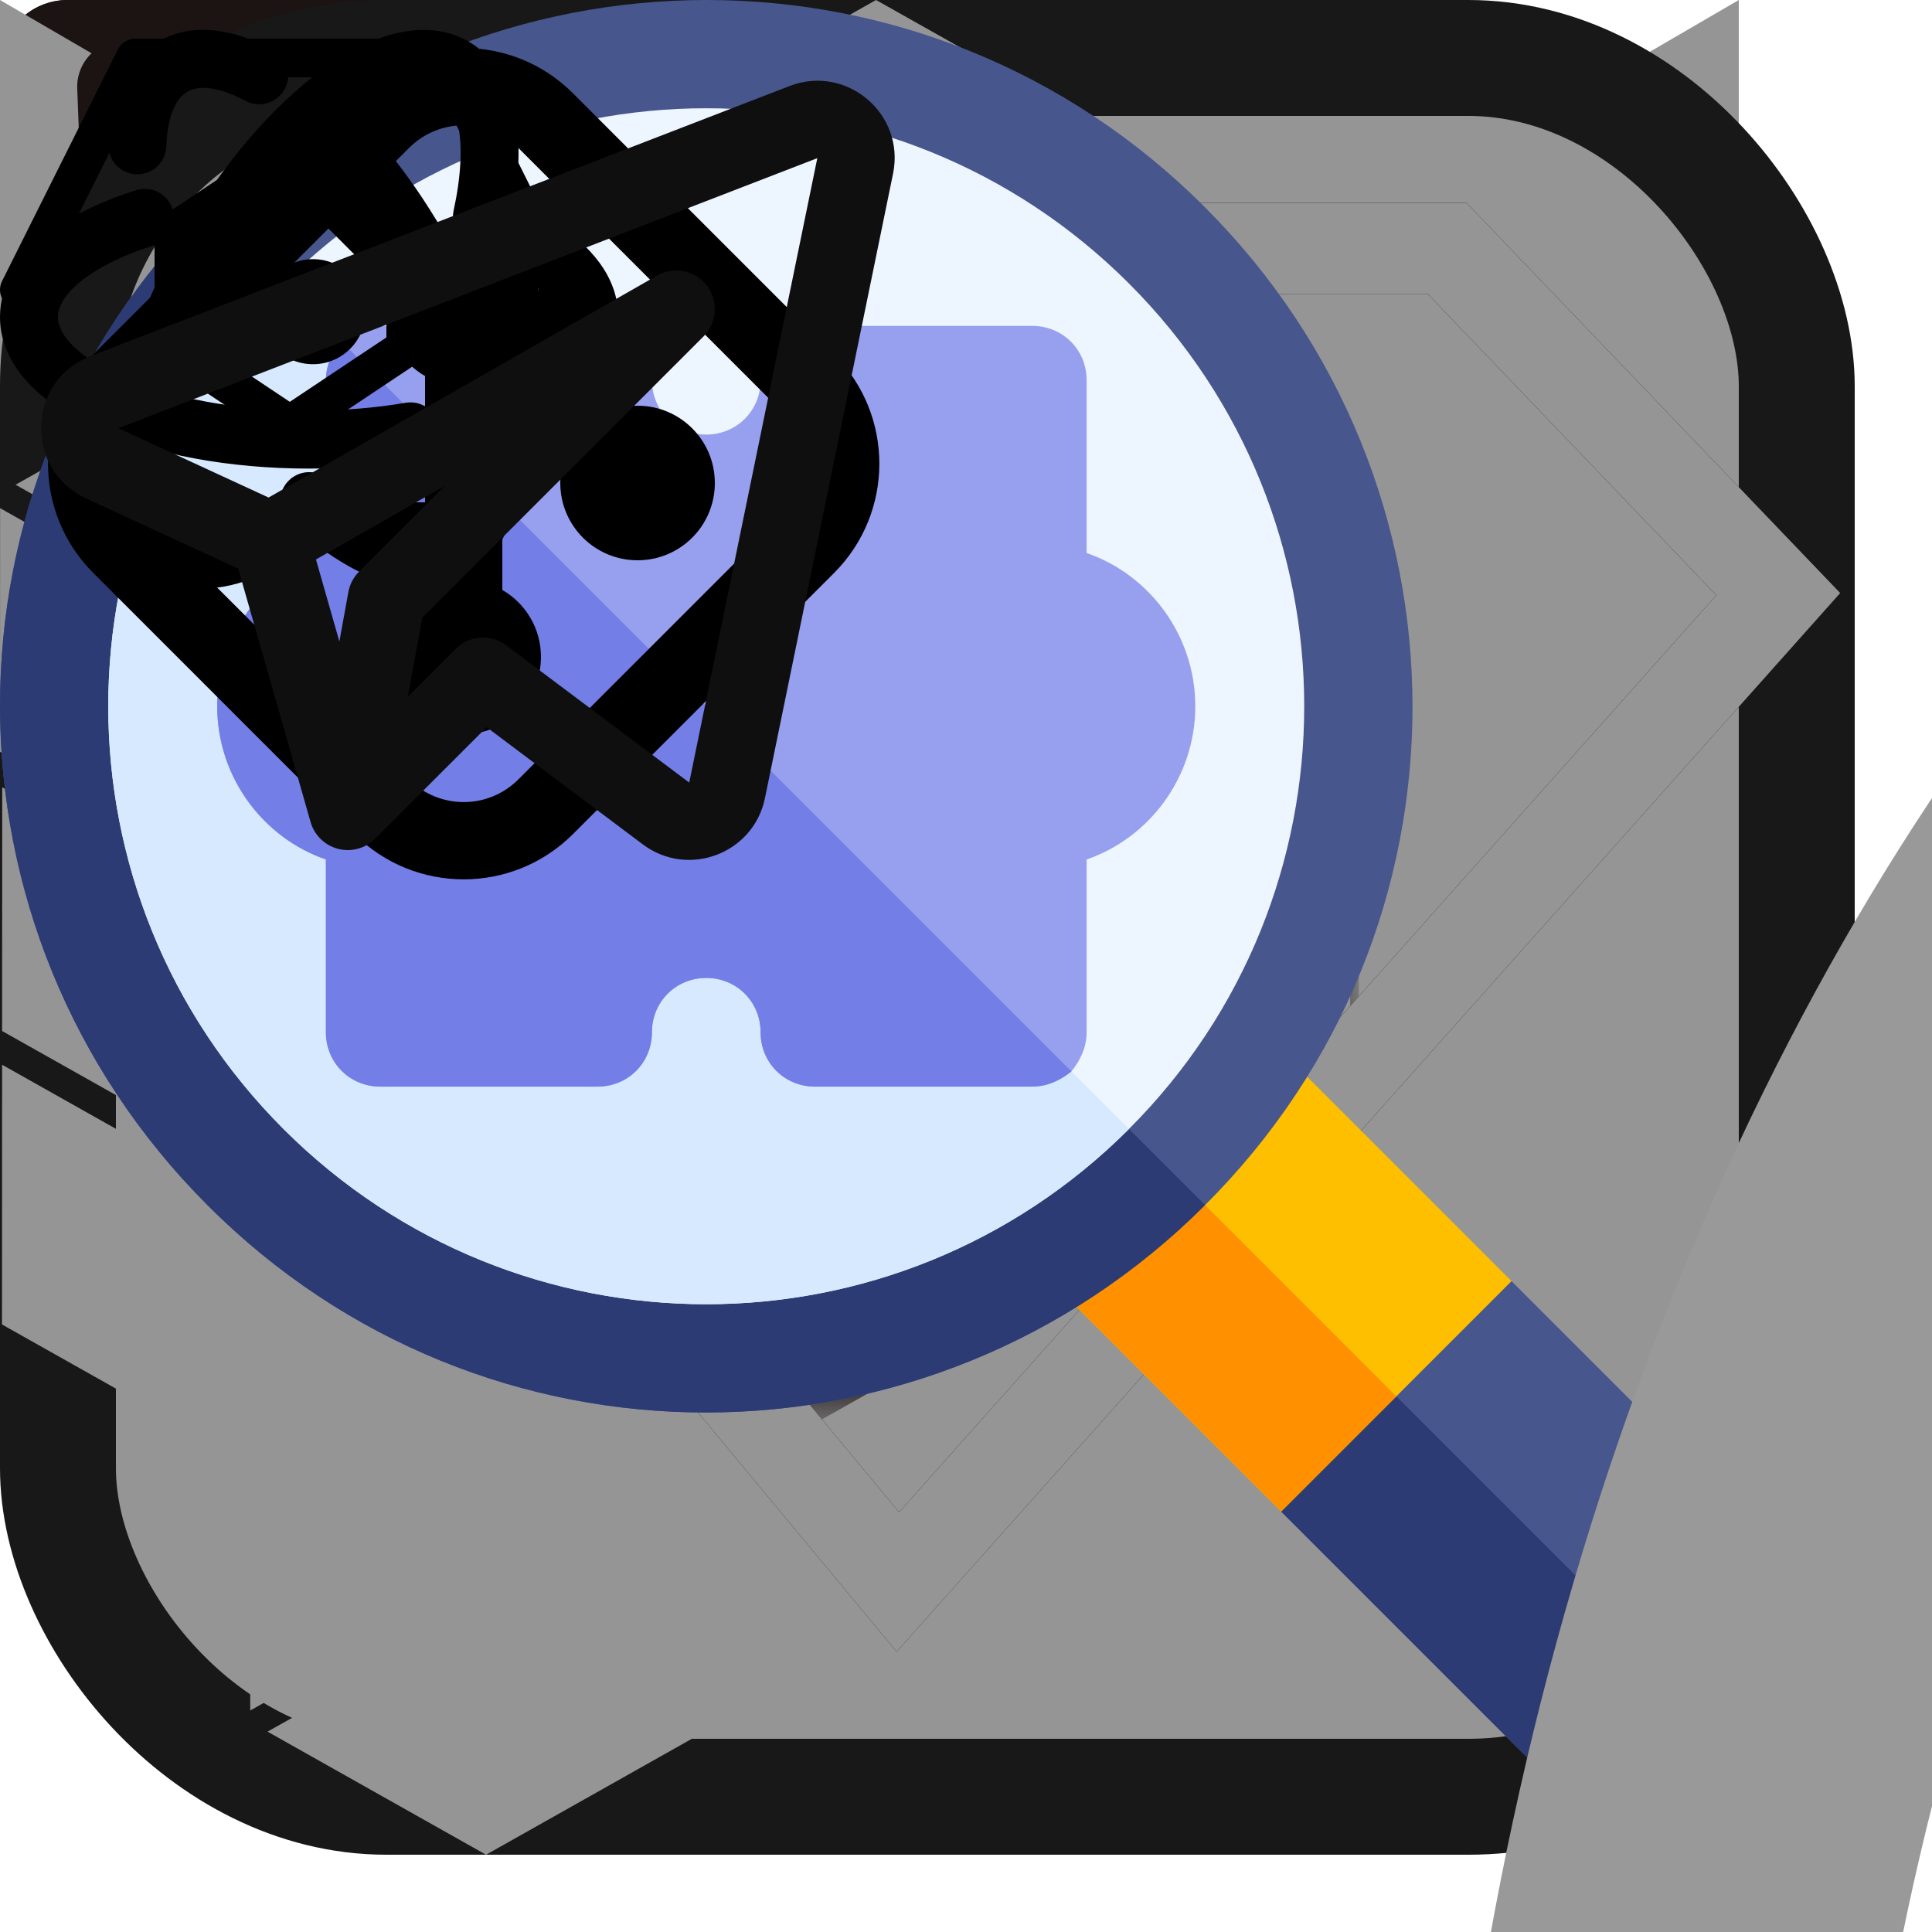 <svg width="50" height="50" viewBox="0 0 50 50" fill="none" xmlns="http://www.w3.org/2000/svg">

    <!--    logo-->
    <g id="logoSVG">
        <path id="Path 0" d="m0 1500v1500h3000v-3000h-3000z"/>
        <path id="Path 1"
              d="m1298 1023.5q0 1.5-3 1.5-3 0-3 1.5c0 0.8-0.7 1.5-1.5 1.5-0.8 0-1.5 0.7-1.5 1.5 0 0.8-0.7 1.5-1.5 1.5q-1.5 0-1.5 3 0 3-1.5 3c-0.8 0-1.5 0.7-1.5 1.5 0 0.8-0.7 1.5-1.5 1.5q-1.5 0-1.5 3 0 3-1.5 3-1.5 0-1.5 3 0 3-1.5 3-1.5 0-1.5 3 0 3-1.5 3c-0.8 0-1.5 0.7-1.5 1.5 0 0.8-0.5 1.5-1 1.5-0.5 0-1 1.1-1 2.5 0 1.6-0.6 2.5-1.5 2.5q-1.5 0-1.5 3 0 3-1.5 3-1.5 0-1.5 3 0 3-1.5 3c-0.8 0-1.5 0.7-1.5 1.5 0 0.8-0.7 1.5-1.5 1.5q-1.5 0-1.5 3 0 3-1.5 3-1.5 0-1.5 3 0 3-1.5 3c-0.8 0-1.5 0.7-1.5 1.5 0 0.8-0.7 1.5-1.5 1.5q-1.5 0-1.5 3 0 3-1.5 3c-0.9 0-1.5 0.9-1.5 2.3-0.1 1.2-1.4 3.3-3.1 4.7-1.7 1.4-2.9 3.5-2.9 4.8 0 1.3-0.6 2.2-1.5 2.2q-1.5 0-1.5 3 0 3-1.5 3-1.5 0-1.5 3 0 3-1.5 3c-0.8 0-1.5 0.7-1.5 1.5 0 0.8-0.5 1.5-1 1.5-0.5 0-1 1.1-1 2.5 0 1.4-0.7 2.7-1.5 3-0.8 0.3-1.5 1.5-1.5 2.8 0 1.2-1.2 3.3-2.9 4.7-1.7 1.4-3 3.5-3.1 4.8 0 1.3-0.6 2.2-1.5 2.2q-1.5 0-1.5 3 0 3-1.5 3-1.5 0-1.5 3 0 3-1.5 3c-0.8 0-1.5 0.7-1.5 1.5 0 0.8-0.7 1.5-1.5 1.5q-1.5 0-1.5 3 0 3-1.5 3-1.5 0-1.5 3 0 3-1.5 3c-0.8 0-1.5 0.7-1.5 1.5 0 0.8-0.7 1.5-1.5 1.5q-1.5 0-1.5 3 0 3-1.5 3c-0.9 0-1.5 0.9-1.5 2.5 0 1.4-0.7 2.7-1.5 3-0.8 0.3-1.5 1.4-1.5 2.5 0 1.1-1.1 3-2.5 4.3-1.4 1.3-2.4 3.3-2.5 5 0 1.7-0.5 2.7-1.5 2.7q-1.5 0-1.5 3 0 3-1.5 3c-0.9 0-1.5 0.9-1.5 2.3 0 1.2-1.2 3.3-2.9 4.7-1.7 1.4-3 3.5-3.1 4.8 0 1.2-0.7 2.4-1.5 2.7-0.8 0.3-1.5 1.6-1.5 3 0 1.6-0.6 2.5-1.5 2.5-0.8 0-1.5 0.7-1.5 1.5 0 0.8-0.7 1.5-1.5 1.5q-1.5 0-1.5 3 0 3-1.5 3-1.5 0-1.5 3 0 3-1.5 3-1.5 0-1.5 3 0 3-1.5 3c-0.8 0-1.5 0.7-1.5 1.5 0 0.8-0.7 1.5-1.5 1.5q-1.5 0-1.5 3 0 3-1.5 3-1.5 0-1.5 3 0 3-1.5 3c-0.9 0-1.5 0.9-1.5 2.5 0 1.4-0.5 2.5-1 2.5-0.5 0-1 0.7-1 1.5 0 0.8-0.7 1.5-1.5 1.5q-1.5 0-1.5 3 0 3-1.5 3-1.5 0-1.5 3 0 3-1.5 3c-0.8 0-1.5 0.7-1.5 1.5 0 0.8-0.7 1.5-1.5 1.5q-1.5 0-1.5 3 0 3-1.5 3-1.5 0-1.5 3 0 3-1.5 3c-0.8 0-1.5 0.7-1.5 1.5 0 0.8-0.7 1.5-1.5 1.5q-1.5 0-1.5 3 0 3-1.5 3c-0.9 0-1.5 0.9-1.5 2.5 0 1.6-0.6 2.5-1.5 2.5q-1.5 0-1.5 3 0 3-1.5 3c-0.8 0-1.5 0.7-1.5 1.5 0 0.8-0.7 1.5-1.5 1.5q-1.5 0-1.5 3 0 3-1.5 3-1.5 0-1.5 3 0 3-1.5 3c-0.8 0-1.5 0.7-1.5 1.5 0 0.8-0.7 1.5-1.5 1.5q-1.5 0-1.5 3c0 1.7-0.5 3-1 3-0.5 0-1 1.1-1 2.5 0 1.4-0.7 2.7-1.5 3-0.8 0.3-1.5 1.6-1.5 3 0 1.6-0.6 2.5-1.5 2.5-0.8 0-1.5 0.7-1.5 1.5 0 0.8-0.7 1.5-1.5 1.5q-1.5 0-1.5 3 0 3-1.5 3-1.5 0-1.5 3 0 3-1.5 3c-0.8 0-1.5 0.7-1.5 1.5 0 0.8-0.7 1.5-1.5 1.5q-1.5 0-1.5 3 0 3-1.5 3-1.5 0-1.5 3 0 3-1.5 3-1.5 0-1.5 3c0 1.7-0.5 3-1 3-0.5 0-1.9 0.8-3 1.8-1.1 0.9-2 2.7-2 4 0 1.2-0.7 2.4-1.5 2.7-0.8 0.3-1.5 1.6-1.5 3 0 1.4-0.7 2.7-1.5 3-0.8 0.3-1.5 1.6-1.5 3 0 1.6-0.6 2.5-1.5 2.5-0.8 0-1.5 0.7-1.5 1.5 0 0.8-0.5 1.5-1 1.5-0.5 0-1 1.1-1 2.5 0 1.4-0.7 2.7-1.5 3-0.8 0.3-1.5 1.5-1.5 2.8 0 1.2-1.2 3.3-2.9 4.7-1.7 1.4-3 3.5-3.1 4.8 0 1.3-0.6 2.2-1.5 2.2q-1.5 0-1.5 3 0 3-1.5 3-1.5 0-1.5 3 0 3-1.5 3c-0.8 0-1.5 0.7-1.5 1.5 0 0.8-0.7 1.5-1.5 1.5q-1.5 0-1.5 3 0 3-1.5 3-1.5 0-1.5 3 0 3-1.5 3c-0.8 0-1.5 0.7-1.5 1.5 0 0.8-0.7 1.5-1.5 1.5q-1.5 0-1.5 3 0 3-1.5 3c-0.9 0-1.5 0.9-1.5 2.3-0.1 1.2-1.4 3.3-3.1 4.7-1.7 1.4-2.9 3.5-2.9 4.8 0 1.2-0.5 2.2-1 2.2-0.5 0-1 1.3-1 3q0 3-1.5 3c-0.8 0-1.5 0.7-1.5 1.5 0 0.8-0.7 1.5-1.5 1.5q-1.5 0-1.5 3 0 3-1.5 3-1.5 0-1.5 3 0 3-1.5 3-1.5 0-1.5 3 0 3-1.5 3c-0.8 0-1.5 0.7-1.5 1.5 0 0.8-0.7 1.5-1.5 1.5-0.9 0-1.5 0.9-1.5 2.5 0 1.6-0.6 2.5-1.5 2.5q-1.5 0-1.5 3 0 3-1.5 3c-0.8 0-1.5 0.7-1.5 1.5 0 0.8-0.7 1.5-1.5 1.5q-1.5 0-1.5 3 0 3-1.5 3-1.5 0-1.5 3 0 3-1.5 3-1.5 0-1.5 3 0 3-1.5 3c-0.8 0-1.5 0.7-1.5 1.5 0 0.8-0.7 1.5-1.5 1.5q-1.5 0-1.5 3c0 1.7-0.5 3-1 3-0.5 0-1 1.1-1 2.5 0 1.6-0.6 2.5-1.5 2.5-0.8 0-1.5 0.7-1.5 1.5 0 0.8-0.7 1.5-1.5 1.5q-1.5 0-1.5 3 0 3-1.5 3-1.5 0-1.5 3 0 3-1.5 3-1.5 0-1.5 3 0 3-1.5 3c-0.8 0-1.5 0.7-1.5 1.5 0 0.8-0.7 1.5-1.5 1.5q-1.5 0-1.5 3 0 3-1.5 3-1.5 0-1.5 3 0 3-1.5 3c-0.8 0-1.5 0.7-1.5 1.5 0 0.8-0.7 1.5-1.5 1.5-0.9 0-1.5 0.9-1.5 2.5 0 1.4-0.7 2.7-1.5 3-0.8 0.3-1.5 1.6-1.5 3 0 1.6-0.6 2.5-1.5 2.5q-1.5 0-1.5 3 0 3-1.5 3c-0.8 0-1.5 0.7-1.5 1.5 0 0.8-0.7 1.5-1.5 1.5-0.9 0-1.5 0.9-1.5 2.5 0 1.4-0.7 3.2-1.5 4-0.8 0.8-1.3 2.2-1 3 0.3 0.8-0.2 1.7-1 2-0.8 0.3-1.5 1.5-1.5 2.8 0 1.2-1.2 3.3-2.9 4.7-1.7 1.4-3 3.5-3.1 4.8 0 1.3-0.6 2.2-1.5 2.2q-1.5 0-1.5 3 0 3-1.5 3c-0.8 0-1.5 0.7-1.5 1.5 0 0.8-0.7 1.5-1.5 1.5q-1.5 0-1.5 3 0 3-1.5 3-1.5 0-1.5 3 0 3-1.5 3c-0.8 0-1.5 0.7-1.5 1.5 0 0.8-0.7 1.5-1.5 1.5q-1.5 0-1.5 3 0 3-1.5 3-1.5 0-1.5 3 0 3-1.5 3c-0.8 0-1.5 0.7-1.5 1.5 0 0.8-0.7 1.5-1.5 1.5-0.9 0-1.5 0.9-1.5 2.5 0 1.4-0.7 2.7-1.5 3-0.8 0.3-1.5 1.4-1.5 2.5 0 1.1-1.1 3-2.5 4.3-1.4 1.3-2.4 3.3-2.5 5 0 1.7-0.5 2.7-1.5 2.7q-1.5 0-1.5 3 0 3-1.5 3c-0.8 0-1.5 0.7-1.5 1.5 0 0.8-0.7 1.5-1.5 1.5-0.8 0-1.5 0.7-1.5 1.5 0 0.9 0.9 1.5 2.3 1.5 1.2-0.1 3.7-1.6 5.5-3.5 1.7-1.9 3.2-4 3.2-4.5 0-0.5 0.7-1 1.5-1 0.8 0 1.5-0.7 1.5-1.5 0-0.8 0.7-1.5 1.5-1.5 0.8 0 1.5-0.7 1.5-1.5 0-0.8 0.7-1.5 1.5-1.5 0.8 0 1.5-0.7 1.5-1.5 0-0.8 0.7-1.5 1.5-1.5 0.8 0 1.5-0.7 1.5-1.5 0-0.8 0.7-1.5 1.5-1.5 0.8 0 1.5-0.7 1.5-1.5 0-0.8 0.7-1.5 1.5-1.5 0.8 0 1.5-0.7 1.5-1.5 0-0.8 0.7-1.5 1.5-1.5 0.8 0 1.5-0.7 1.5-1.5 0-0.8 0.7-1.5 1.5-1.5 0.8 0 1.5-0.7 1.5-1.5 0-0.8 0.5-1.5 1.1-1.5 0.6 0 4.4-3.4 8.5-7.5 4.1-4.1 7.4-8 7.4-8.5 0-0.5 0.7-1 1.5-1 0.8 0 1.5-0.7 1.5-1.5 0-0.8 0.7-1.5 1.5-1.5 0.8 0 1.5-0.7 1.5-1.5 0-0.8 0.7-1.5 1.5-1.5 0.8 0 1.5-0.7 1.5-1.5 0-0.8 0.7-1.5 1.5-1.5 0.8 0 1.5-0.7 1.5-1.5 0-0.8 0.7-1.5 1.5-1.5 0.8 0 1.5-0.7 1.5-1.5 0-0.8 0.7-1.5 1.5-1.5 0.8 0 1.5-0.7 1.5-1.5 0-0.8 0.7-1.5 1.5-1.5 0.8 0 1.5-0.7 1.5-1.5 0-0.8 0.7-1.5 1.5-1.5 0.8 0 1.5-0.7 1.5-1.5 0-0.8 0.5-1.5 1-1.5 0.5 0 2.6-1.5 4.5-3.3 1.9-1.7 3.4-4.2 3.5-5.5 0-1.3 0.6-2.2 1.5-2.2 0.8 0 1.5-0.5 1.5-1 0-0.5 1.8-2.7 4-4.8 2.1-2 3.9-4.3 4-5 0-0.6 0.7-1.2 1.5-1.2 0.8 0 1.5-0.7 1.5-1.5 0-0.8 0.7-1.5 1.5-1.5 0.8 0 1.5-0.7 1.5-1.5 0-0.8 0.7-1.5 1.5-1.5 0.8 0 1.5-0.7 1.5-1.5 0-0.8 0.7-1.5 1.5-1.5 0.8 0 1.5-0.7 1.5-1.5 0-0.8 0.7-1.5 1.5-1.5 0.8 0 1.5-0.7 1.5-1.5 0-0.8 0.7-1.5 1.5-1.5 0.8 0 1.5-0.7 1.5-1.5 0-0.8 0.5-1.5 1-1.5 0.5 0 2.6-1.5 4.5-3.3 1.9-1.7 3.4-4.2 3.5-5.5 0-1.8 0.6-2.2 3-2.2 2.7 0 3-0.3 3-3q0-3 1.5-3c0.8 0 1.5-0.7 1.5-1.5 0-0.8 0.7-1.5 1.5-1.5 0.8 0 1.5-0.6 1.5-1.3 0.1-0.6 1.2-2.2 2.5-3.5 1.4-1.2 2.5-2.7 2.5-3.2 0-0.5 0.7-1 1.5-1 0.8 0 1.5-0.7 1.5-1.5 0-0.8 0.7-1.5 1.5-1.5 0.8 0 1.5-0.7 1.5-1.5 0-0.8 0.7-1.5 1.5-1.5 0.8 0 1.5-0.7 1.5-1.5 0-0.8 0.5-1.5 1-1.5 0.5 0 2-1.1 3.2-2.5 1.3-1.3 2.9-2.4 3.5-2.5 0.7 0 1.3-0.7 1.3-1.5 0-0.8 0.7-1.5 1.5-1.5 0.8 0 1.5-0.7 1.5-1.5 0-0.8 0.7-1.5 1.5-1.5q1.5 0 1.5-3 0-3 1.5-3c0.8 0 1.5-0.7 1.5-1.5 0-0.8 0.7-1.5 1.5-1.5 0.8 0 1.5-0.7 1.5-1.5 0-0.8 0.7-1.5 1.5-1.5 0.8 0 1.5-0.7 1.5-1.5 0-0.8 0.7-1.5 1.5-1.5 0.8 0 1.5-0.5 1.5-1 0-0.5 3.8-4.8 8.5-9.5 5-5 8.5-9.3 8.5-10.5 0-1.1 0.7-2 1.5-2 0.8 0 1.5-0.7 1.5-1.5 0-0.8 0.7-1.5 1.5-1.5 0.8 0 1.5-0.7 1.5-1.5 0-0.8 0.7-1.5 1.5-1.5 0.8 0 1.5-0.7 1.5-1.5 0-0.8 0.7-1.5 1.5-1.5 0.8 0 1.5-0.7 1.5-1.5 0-0.8 0.7-1.5 1.5-1.5 0.8 0 1.5-0.7 1.5-1.5 0-0.8 0.7-1.5 1.5-1.5 0.8 0 1.5-0.7 1.5-1.5 0-0.8 0.7-1.5 1.5-1.5 0.8 0 1.5-0.7 1.5-1.5 0-0.8 0.7-1.5 1.5-1.5 0.9 0 1.5-0.9 1.5-2.5 0-1.4 1.4-4 3.2-6 1.8-1.9 4.3-3.4 5.5-3.5 1.3 0 2.5-0.7 2.8-1.5 0.3-0.8 1.6-1.5 3-1.5 1.4 0 2.7-0.7 3-1.5 0.4-1.1 1.9-1.5 5.5-1.5 3.6 0 5.1 0.4 5.5 1.5 0.3 0.8 1.5 1.5 2.7 1.5 1.3 0 3.4 1.2 4.8 2.9 1.4 1.7 3.4 3 4.5 3 1.1 0.1 2.8 1 3.7 2.1 1 1.1 1.8 2.5 1.8 3 0 0.5 0.7 1 1.5 1 0.8 0 1.5 0.7 1.5 1.5 0 0.8 0.7 1.5 1.5 1.5 0.8 0 1.5 0.7 1.5 1.5 0 0.8 0.7 1.5 1.5 1.5 0.8 0 1.5 0.7 1.5 1.5q0 1.5 3 1.5 3 0 3 1.5c0 0.8 0.7 1.5 1.5 1.5 0.8 0 1.5 0.7 1.5 1.5 0 0.8 0.7 1.5 1.5 1.5 0.8 0 1.5 0.7 1.5 1.5 0 0.8 0.7 1.5 1.5 1.5 0.8 0 1.5 0.7 1.5 1.5 0 0.8 0.7 1.5 1.5 1.5 0.8 0 1.5 0.7 1.5 1.5 0 0.8 0.7 1.5 1.5 1.5 0.8 0 1.5 0.7 1.5 1.5 0 0.8 0.5 1.5 1 1.5 0.5 0 3 2 5.5 4.5 2.5 2.5 4.5 5 4.5 5.5 0 0.5 1.3 1 3 1q3 0 3 1.5c0 0.8 0.7 1.5 1.5 1.5 0.8 0 1.5 0.7 1.5 1.5 0 0.8 0.7 1.5 1.5 1.5 0.8 0 1.5 0.7 1.5 1.5 0 0.8 0.7 1.5 1.5 1.5 0.8 0 1.5 0.7 1.5 1.5 0 0.8 0.7 1.5 1.5 1.5 0.8 0 1.5 0.7 1.5 1.5 0 0.8 0.7 1.5 1.5 1.5 0.8 0 1.5 0.7 1.5 1.5 0 1.2 1.4 1.5 6.7 1.5 6.4-0.1 7-0.3 10-3.5 1.8-1.9 3.3-4 3.3-4.5 0-0.5 0.7-1 1.5-1 0.8 0 1.5-0.7 1.5-1.5 0-0.8 0.7-1.5 1.5-1.5q1.5 0 1.5-3 0-3 1.5-3c0.8 0 1.5-0.7 1.5-1.5 0-0.8 0.7-1.5 1.5-1.5 0.9 0 1.5-0.9 1.5-2.3 0-1.2 0.9-3 2-4 1.1-0.9 2.5-1.7 3-1.7 0.5 0 1-0.7 1-1.5 0-0.8 0.7-1.5 1.5-1.5 0.8 0 1.5-0.7 1.5-1.5 0-0.8 0.7-1.5 1.5-1.5q1.5 0 1.5-3 0-3 1.5-3c0.8 0 1.5-0.7 1.5-1.5 0-0.8 0.7-1.5 1.5-1.5 0.8 0 1.5-0.7 1.5-1.5 0-0.8 0.7-1.5 1.5-1.5q1.5 0 1.5-3 0-3 1.5-3c0.8 0 1.5-0.7 1.5-1.5 0-0.8 0.7-1.5 1.5-1.5 0.9 0 1.5-0.9 1.5-2.5 0-1.7 1.8-4.3 5.5-8 3-3 5.5-6.4 5.5-7.5 0-1.1 0.7-2 1.5-2 0.8 0 1.5-0.7 1.5-1.5 0-0.8 0.7-1.5 1.5-1.5q1.5 0 1.5-3 0-3 1.5-3c0.8 0 1.5-0.7 1.5-1.5 0-0.8 0.7-1.5 1.5-1.5q1.5 0 1.5-3 0-3 1.5-3c0.8 0 1.5-0.7 1.5-1.5 0-0.8 0.7-1.5 1.5-1.5 0.8 0 1.5-0.7 1.5-1.5 0-0.8 0.7-1.5 1.5-1.5q1.5 0 1.5-3 0-3 1.5-3c0.8 0 1.5-0.7 1.5-1.5q0-1.5 3-1.5 3 0 3-1.5c0-1.2 1.6-1.5 8.5-1.5 6.9 0 8.5 0.3 8.5 1.5 0 0.8 0.7 1.5 1.5 1.5 0.8 0 1.5 0.7 1.5 1.5q0 1.5 3 1.5 3 0 3 1.5c0 0.8 0.7 1.5 1.5 1.5q1.5 0 1.5 3 0 3 1.5 3c0.8 0 1.5 0.7 1.5 1.5 0 0.8 0.7 1.5 1.5 1.5 0.8 0 1.5 0.7 1.5 1.5 0 0.8 0.7 1.5 1.5 1.5 0.8 0 1.5 0.7 1.5 1.5 0 0.8 0.7 1.5 1.5 1.5 0.8 0 1.5 0.7 1.5 1.5 0 0.8 0.7 1.5 1.5 1.5 0.8 0 1.5 0.5 1.5 1 0 0.5 2.7 3.7 6 7 3.3 3.3 6.5 6 7 6 0.5 0 1 0.7 1 1.5 0 0.8 0.7 1.5 1.5 1.5 0.8 0 1.5 0.7 1.5 1.5 0 0.8 0.7 1.5 1.5 1.5 0.8 0 1.5 0.7 1.5 1.5 0 0.8 0.7 1.5 1.5 1.5 0.8 0 1.5 0.7 1.5 1.5 0 0.8 0.7 1.5 1.5 1.5 0.8 0 1.5 0.7 1.5 1.5 0 0.8 0.7 1.5 1.5 1.5 0.8 0 1.5 0.7 1.5 1.5 0 0.8 0.7 1.5 1.5 1.5 0.8 0 1.5 0.7 1.5 1.5 0 0.8 0.7 1.5 1.5 1.5 0.8 0 1.5 0.7 1.5 1.5 0 0.8 0.7 1.5 1.5 1.5 0.8 0 1.5 0.7 1.5 1.5 0 0.8 0.7 1.5 1.5 1.5 0.8 0 1.5 0.5 1.5 1 0 0.5 3.4 4.4 7.5 8.5 4.1 4.1 8 7.5 8.5 7.5 0.5 0 1 0.7 1 1.5 0 0.8 0.7 1.5 1.5 1.5 0.8 0 1.5 0.7 1.5 1.5q0 1.5 3 1.5 3 0 3 1.5c0 0.8 0.7 1.5 1.5 1.5 0.8 0 1.5 0.7 1.5 1.5 0 0.8 0.7 1.5 1.5 1.5 0.8 0 1.5 0.7 1.5 1.5 0 0.8 0.7 1.5 1.5 1.5 0.8 0 1.5 0.7 1.5 1.5 0 0.8 0.7 1.5 1.5 1.5 0.8 0 1.5 0.7 1.5 1.5 0 0.8 0.7 1.5 1.5 1.5 0.8 0 1.5 0.5 1.5 1 0 0.5 2.1 3.2 4.7 6 2.7 2.7 5.6 4.9 6.5 5 1 0 3.5 1.8 5.5 4 2.1 2.1 4.4 3.9 5 4 0.7 0 1.3 0.7 1.3 1.5q0 1.5 3 1.5 3 0 3 1.5c0 0.8 0.7 1.5 1.5 1.5 0.8 0 1.5 0.7 1.5 1.5 0 0.8 0.7 1.5 1.5 1.5 0.8 0 1.5 0.7 1.5 1.5 0 0.8 0.7 1.5 1.5 1.5 0.8 0 1.5 0.7 1.5 1.5 0 0.9 0.9 1.5 2.5 1.5 1.6 0 2.5 0.6 2.5 1.5 0 0.8 0.7 1.5 1.5 1.5 0.8 0 1.5 0.7 1.5 1.5 0 0.8 0.7 1.5 1.5 1.5 0.8 0 1.5 0.7 1.5 1.5 0 0.8 0.7 1.5 1.5 1.5 0.8 0 1.5 0.7 1.5 1.5q0 1.5 3 1.5 3 0 3 1.5c0 0.8 0.7 1.5 1.5 1.5 0.8 0 1.5 0.7 1.5 1.5 0 0.8 0.7 1.5 1.5 1.5 0.8 0 1.5 0.7 1.5 1.5q0 1.5 3 1.5 3 0 3 1.5c0 0.8 0.7 1.5 1.5 1.5 0.8 0 1.5 0.5 1.5 1 0 0.5 1 1 2.2 1 1.4 0 4 1.9 6.5 4.5 2.4 2.5 5.2 4.5 6.3 4.5 1.1 0 2 0.7 2 1.5 0 0.8 0.7 1.5 1.5 1.5 0.8 0 1.5 0.7 1.5 1.5q0 1.5 3 1.5 3 0 3 1.5c0 0.8 0.7 1.5 1.5 1.5 0.8 0 1.5 0.7 1.5 1.5q0 1.5 3 1.5 3 0 3 1.5c0 0.8 0.7 1.5 1.5 1.5 0.8 0 1.5 0.7 1.5 1.5q0 1.5 3 1.5 3 0 3 1.5c0 0.8 0.7 1.5 1.5 1.5 0.8 0 1.5 0.7 1.5 1.5q0 1.5 3 1.5c1.7 0 3 0.5 3 1 0 0.5 0.8 1.9 1.7 3 1 1.1 2.8 2 4 2 1.3 0 2.3 0.5 2.3 1 0 0.5 1.3 1 3 1q3 0 3 1.5c0 0.8 0.7 1.5 1.5 1.5 0.8 0 1.5 0.7 1.5 1.5q0 1.5 3 1.5 3 0 3 1.5 0 1.5 3 1.5 3 0 3 1.5c0 0.8 0.7 1.5 1.5 1.5 0.8 0 1.5 0.7 1.5 1.5q0 1.5 3 1.5 3 0 3 1.5c0 0.9 0.9 1.5 2.5 1.5 1.6 0 2.5 0.6 2.5 1.5q0 1.5 3 1.5 3 0 3 1.5 0 1.5 3 1.5 3 0 3 1.5 0 1.5 3 1.5 3 0 3 1.5 0 1.5 3 1.5 3 0 3 1.5c0 0.8 0.7 1.5 1.5 1.5 0.8 0 1.5 0.7 1.5 1.5q0 1.5 3 1.5 3 0 3 1.5 0 1.5 3 1.5c1.7 0 3 0.5 3 1 0 0.5 1.1 1 2.5 1 1.6 0 2.5 0.6 2.5 1.5q0 1.5 3 1.5 3 0 3 1.5c0 1.1 1.2 1.5 4.5 1.5 3.3 0 4.5 0.4 4.5 1.5q0 1.5 3 1.5 3 0 3 1.5 0 1.5 3 1.5 3 0 3 1.5 0 1.5 3 1.5 3 0 3 1.5c0 1.1 1.1 1.5 4 1.5 2.9 0 4 0.4 4 1.5q0 1.5 3 1.5 3 0 3 1.5c0 1.1 1.2 1.5 4.5 1.5 3.3 0 4.5 0.4 4.5 1.5q0 1.5 3 1.5 3 0 3 1.5c0 1.1 1.2 1.5 4.5 1.5 3.3 0 4.5-0.4 4.5-1.5 0-0.8-0.7-1.5-1.5-1.5-0.8 0-1.5-0.7-1.5-1.5 0-0.8-0.7-1.5-1.5-1.5q-1.5 0-1.5-3 0-3-1.5-3-1.5 0-1.5-3 0-3-1.5-3-1.5 0-1.5-3 0-3-1.5-3c-0.8 0-1.5-0.7-1.5-1.5 0-0.8-0.7-1.5-1.5-1.5-0.9 0-1.5-0.9-1.5-2.5 0-1.4-0.7-2.7-1.5-3-0.8-0.3-1.5-1.6-1.5-3 0-1.6-0.6-2.5-1.5-2.5-0.8 0-1.5-0.7-1.5-1.5 0-0.8-0.7-1.5-1.5-1.5q-1.5 0-1.5-3 0-3-1.5-3-1.5 0-1.5-3 0-3-1.5-3c-1 0-1.4-0.8-1.3-2.4 0.2-1.6-0.7-3.3-2.5-5-1.5-1.4-2.7-3.5-2.7-4.6 0-1.1-0.7-2.2-1.5-2.5-0.8-0.3-1.5-1.6-1.5-3 0-1.6-0.6-2.5-1.5-2.5-0.8 0-1.5-0.7-1.5-1.5 0-0.8-0.7-1.5-1.5-1.5q-1.5 0-1.5-3 0-3-1.5-3-1.5 0-1.5-3 0-3-1.5-3c-0.8 0-1.5-0.7-1.5-1.5 0-0.8-0.7-1.5-1.5-1.5q-1.5 0-1.5-3 0-3-1.5-3-1.5 0-1.5-3 0-3-1.5-3c-0.8 0-1.5-0.7-1.5-1.5 0-0.8-0.7-1.5-1.5-1.5q-1.5 0-1.5-3 0-3-1.5-3c-0.9 0-1.5-0.9-1.5-2.5 0-1.4-0.7-2.7-1.5-3-0.8-0.3-1.5-1.4-1.5-2.5 0-1.1-1.1-3-2.5-4.3-1.4-1.3-2.4-3.3-2.5-5 0-1.7-0.5-2.7-1.5-2.7q-1.5 0-1.5-3 0-3-1.5-3-1.5 0-1.5-3 0-3-1.5-3c-0.8 0-1.5-0.7-1.5-1.5 0-0.8-0.7-1.5-1.5-1.5-0.9 0-1.5-0.9-1.5-2.5 0-1.4-0.7-2.7-1.5-3-0.8-0.3-1.5-1.6-1.5-3 0-1.6-0.6-2.5-1.5-2.5-0.8 0-1.5-0.7-1.5-1.5 0-0.8-0.7-1.5-1.5-1.5q-1.5 0-1.5-3 0-3-1.5-3-1.5 0-1.5-3 0-3-1.5-3-1.5 0-1.5-3 0-3-1.5-3c-0.8 0-1.5-0.7-1.5-1.5 0-0.8-0.7-1.5-1.5-1.5q-1.5 0-1.5-3 0-3-1.5-3-1.5 0-1.5-3c0-1.7-0.5-3-1-3-0.5 0-1.7-0.7-2.5-1.5-0.8-0.8-1.5-2.6-1.5-4 0-1.6-0.6-2.5-1.5-2.5q-1.5 0-1.5-3 0-3-1.5-3-1.5 0-1.5-3 0-3-1.5-3c-0.8 0-1.5-0.7-1.5-1.5 0-0.8-0.7-1.5-1.5-1.5q-1.5 0-1.5-3 0-3-1.5-3-1.5 0-1.5-3 0-3-1.5-3c-0.8 0-1.5-0.7-1.5-1.5 0-0.8-0.7-1.5-1.5-1.5q-1.5 0-1.5-3 0-3-1.5-3c-0.9 0-1.5-0.9-1.5-2.5 0-1.6-0.6-2.5-1.5-2.5q-1.5 0-1.5-3 0-3-1.5-3c-0.8 0-1.5-0.7-1.5-1.5 0-0.8-0.7-1.5-1.5-1.5q-1.5 0-1.5-3 0-3-1.5-3-1.5 0-1.5-3 0-3-1.5-3c-0.8 0-1.5-0.7-1.5-1.5 0-0.8-0.5-1.5-1-1.5-0.5 0-1-1.1-1-2.5 0-1.4-0.7-2.7-1.5-3-0.8-0.3-1.5-1.6-1.5-3 0-1.4-0.7-2.7-1.5-3-0.8-0.3-1.5-1.6-1.5-3 0-1.6-0.6-2.5-1.5-2.5-0.8 0-1.5-0.7-1.5-1.5 0-0.8-0.7-1.5-1.5-1.5q-1.5 0-1.5-3 0-3-1.5-3-1.5 0-1.5-3 0-3-1.5-3-1.5 0-1.5-3 0-3-1.5-3c-0.8 0-1.5-0.7-1.5-1.5 0-0.8-0.7-1.5-1.5-1.5q-1.5 0-1.5-3 0-3-1.5-3-1.5 0-1.5-3c0-1.7-0.5-3-1-3-0.5 0-1.9-0.8-3-1.8-1.1-0.9-2-2.7-2-4 0-1.2-0.7-2.4-1.5-2.7-0.8-0.3-1.5-1.6-1.5-3 0-1.4-0.7-2.7-1.5-3-0.8-0.3-1.5-1.5-1.5-2.8-0.1-1.2-1.2-3.2-2.5-4.5-1.4-1.2-2.5-3.1-2.5-4.2 0-1.1-0.7-2.2-1.5-2.5-0.8-0.3-1.5-1.5-1.5-2.8 0-1.2-1.2-3.3-2.9-4.7-1.7-1.4-3-3.5-3.1-4.8 0-1.3-0.6-2.2-1.5-2.2q-1.5 0-1.5-3 0-3-1.5-3c-0.8 0-1.5-0.7-1.5-1.5 0-0.8-0.7-1.5-1.5-1.5q-1.5 0-1.5-3 0-3-1.5-3-1.5 0-1.5-3 0-3-1.5-3c-0.8 0-1.5-0.7-1.5-1.5 0-0.8-0.7-1.5-1.5-1.5q-1.5 0-1.5-3 0-3-1.5-3-1.5 0-1.5-3 0-3-1.5-3c-0.9 0-1.5-0.9-1.5-2.3-0.1-1.2-1.4-3.3-3.1-4.7-1.7-1.4-2.9-3.5-2.9-4.8 0-1.2-0.5-2.2-1-2.2-0.5 0-1-1.3-1-3q0-3-1.5-3-1.5 0-1.5-3 0-3-1.5-3c-0.8 0-1.5-0.7-1.5-1.5 0-0.8-0.7-1.5-1.5-1.5q-1.5 0-1.5-3 0-3-1.5-3-1.5 0-1.5-3 0-3-1.5-3c-0.8 0-1.5-0.7-1.5-1.5 0-0.8-0.7-1.5-1.5-1.5-0.9 0-1.5-0.9-1.5-2.5 0-1.6-0.6-2.5-1.5-2.5-0.8 0-1.5-0.7-1.5-1.5 0-0.8-0.7-1.5-1.5-1.5-1.1 0-1.5-1.2-1.5-4.5 0-3.3-0.4-4.5-1.5-4.5-0.8 0-1.5-0.7-1.5-1.5 0-0.8-0.7-1.5-1.5-1.5q-1.5 0-1.5-3 0-3-1.5-3-1.5 0-1.5-3 0-3-1.5-3c-0.8 0-1.5-0.7-1.5-1.5 0-0.8-0.7-1.5-1.5-1.5q-1.5 0-1.5-3c0-1.7-0.5-3-1-3-0.5 0-1-1.1-1-2.5 0-1.6-0.6-2.5-1.5-2.5-0.8 0-1.5-0.7-1.5-1.5 0-0.8-0.7-1.5-1.5-1.5q-1.5 0-1.5-3 0-3-1.5-3-1.5 0-1.5-3 0-3-1.5-3-1.5 0-1.5-3 0-3-1.5-3c-0.8 0-1.5-0.7-1.5-1.5 0-0.8-0.7-1.5-1.5-1.5q-1.5 0-1.5-3 0-3-1.5-3-1.5 0-1.5-3 0-3-1.5-3c-0.8 0-1.5-0.7-1.5-1.5 0-0.8-0.7-1.5-1.5-1.5-0.9 0-1.5-0.9-1.5-2.5 0-1.4-0.7-2.7-1.5-3-0.8-0.3-1.5-1.6-1.5-3 0-1.4-0.7-2.7-1.5-3-0.8-0.3-1.5-1.6-1.5-3 0-1.6-0.6-2.5-1.5-2.5-0.8 0-1.5-0.7-1.5-1.5 0-0.8-0.7-1.5-1.5-1.5q-1.5 0-1.5-3c0-1.7-0.5-3-1-3-0.5 0-1-1-1-2.3 0-1.2-1.2-3.3-2.9-4.7-1.7-1.4-3-3.5-3.1-4.8 0-1.2-0.7-2.4-1.5-2.7-0.8-0.3-1.5-1.6-1.5-3 0-1.6-0.6-2.5-1.5-2.5-0.8 0-1.5-0.7-1.5-1.5 0-0.8-0.7-1.5-1.5-1.5q-1.5 0-1.5-3 0-3-1.5-3-1.5 0-1.5-3 0-3-1.5-3-1.5 0-1.5-3 0-3-1.5-3c-0.8 0-1.5-0.7-1.5-1.5 0-0.8-0.7-1.5-1.5-1.5q-1.5 0-1.5-3 0-3-1.5-3-1.5 0-1.5-3 0-3-1.5-3c-0.8 0-1.5-0.7-1.5-1.5 0-0.8-0.7-1.5-1.5-1.5-0.9 0-1.5-0.9-1.5-2.5 0-1.4-0.7-2.7-1.5-3-0.8-0.3-1.5-1.6-1.5-3 0-1.4-0.5-2.5-1-2.5-0.5 0-1-1.3-1-3q0-3-1.5-3c-0.8 0-1.5-0.7-1.5-1.5 0-0.8-0.7-1.5-1.5-1.5q-1.5 0-1.5-3 0-3-1.5-3-1.5 0-1.5-3 0-3-1.5-3c-0.8 0-1.5-0.7-1.5-1.5 0-0.8-0.7-1.5-1.5-1.5-0.9 0-1.5-0.9-1.5-2.5 0-1.4-0.7-2.7-1.5-3-0.8-0.3-1.5-1.6-1.5-3 0-1.6-0.6-2.5-1.5-2.5q-1.5 0-1.5-3 0-3-1.5-3c-0.8 0-1.5-0.7-1.5-1.5 0-0.8-0.7-1.5-1.5-1.5q-1.5 0-1.5-3 0-3-1.5-3-1.5 0-1.5-3 0-3-1.5-3-1.5 0-1.5-3 0-3-1.5-3c-0.8 0-1.5-0.7-1.5-1.5 0-0.8-0.7-1.5-1.5-1.5-0.8 0-1.5-0.7-1.5-1.5 0-0.9-0.9-1.5-2.5-1.5-1.4 0-2.7-0.7-3-1.5-0.4-1.1-2-1.5-6-1.5-4.2 0-5.5 0.3-5.5 1.5zm554 3c0 1.2-2 1.5-12 1.5-10 0-12 0.2-12 1.5 0 1.2-1.6 1.5-8.5 1.5-6.9 0-8.5 0.3-8.5 1.5 0 1.2-1.3 1.5-6 1.5-4.7 0-6 0.3-6 1.5 0 1.1-1.2 1.5-4.5 1.5-3.3 0-4.5 0.4-4.5 1.5q0 1.5-3 1.5-3 0-3 1.5c0 1.1-1.2 1.5-4.5 1.5-3.3 0-4.5 0.4-4.5 1.5 0 1.1-1.1 1.5-4 1.5q-4 0-4.5 1.5c-0.3 0.8-1.6 1.5-3 1.5-1.6 0-2.5 0.6-2.5 1.5q0 1.5-3 1.5-3 0-3 1.5 0 1.5-3 1.5-3 0-3 1.5 0 1.5-3 1.5-3 0-3 1.5c0 0.8-0.7 1.5-1.5 1.5-0.8 0-1.5 0.5-1.5 1 0 0.5-1.1 1-2.5 1-1.4 0-2.7 0.7-3 1.5-0.3 0.8-1.6 1.5-3 1.5-1.6 0-2.5 0.6-2.5 1.5 0 0.8-0.7 1.5-1.5 1.5-0.8 0-1.5 0.7-1.5 1.5q0 1.5-3 1.5-3 0-3 1.5c0 0.8-0.7 1.5-1.5 1.5-0.8 0-1.5 0.7-1.5 1.5 0 0.8-0.7 1.5-1.5 1.5-0.8 0-1.5 0.7-1.5 1.5 0 0.8-0.7 1.5-1.5 1.5-0.8 0-1.5 0.7-1.5 1.5q0 1.5-3 1.5-3 0-3 1.5c0 0.8-0.7 1.5-1.5 1.5-0.8 0-1.5 0.7-1.5 1.5 0 0.8-0.7 1.5-1.5 1.5-0.8 0-1.5 0.7-1.5 1.5 0 0.8-0.7 1.5-1.5 1.5-0.8 0-1.5 0.7-1.5 1.5 0 0.8-0.7 1.5-1.5 1.5-0.8 0-1.5 0.7-1.5 1.5 0 0.8-0.7 1.5-1.5 1.5-0.8 0-1.5 0.5-1.5 1 0 0.5-0.6 1.7-1.4 2.5-0.8 0.8-1.9 1.5-2.5 1.5-0.6 0-1.1 0.7-1.1 1.5 0 0.8-0.7 1.5-1.5 1.5-0.8 0-1.5 0.7-1.5 1.5 0 0.8-0.7 1.5-1.5 1.5-0.8 0-1.5 0.7-1.5 1.5 0 0.8-0.7 1.5-1.5 1.5q-1.5 0-1.5 3 0 3-1.5 3c-0.8 0-1.5 0.7-1.5 1.5 0 0.8-0.7 1.5-1.5 1.5-0.8 0-1.5 0.7-1.5 1.5 0 0.8-0.7 1.5-1.5 1.5q-1.5 0-1.5 3 0 3-1.5 3c-0.8 0-1.5 0.7-1.5 1.5 0 0.8-0.7 1.5-1.5 1.5-0.8 0-1.5 0.7-1.5 1.5 0 0.8-0.7 1.5-1.5 1.5q-1.5 0-1.5 3 0 3-1.5 3c-0.8 0-1.5 0.7-1.5 1.5 0 0.8-0.7 1.5-1.5 1.5-0.9 0-1.5 0.9-1.5 2.5 0 1.4-0.7 2.7-1.5 3-0.8 0.3-1.5 1.6-1.5 3 0 1.4-0.7 2.7-1.5 3-0.8 0.3-1.5 1.6-1.5 3 0 1.4-0.5 2.5-1 2.5-0.5 0-1 1.3-1 3q0 3-1.5 3-1.5 0-1.5 3 0 3-1.5 3c-0.9 0-1.5 0.9-1.5 2.5 0 1.4-0.7 2.7-1.5 3q-1.5 0.5-1.5 4.5c0 2.9-0.4 4-1.5 4q-1.5 0-1.5 3 0 3-1.5 3c-1.1 0-1.5 1.2-1.5 4.5 0 3.3-0.4 4.5-1.5 4.5-1.2 0-1.5 1.3-1.5 6 0 4.7-0.3 6-1.5 6-1.2 0-1.5 1.3-1.5 6 0 4.7-0.3 6-1.5 6-1.2 0-1.5 1.4-1.5 7 0 5.6-0.3 7-1.5 7-1.3 0-1.5 2.3-1.5 14.5 0 12-0.3 14.6-1.5 15-1.2 0.4-1.5 3-1.5 15 0 12.2 0.2 14.5 1.5 14.5 1.3 0 1.5 2.3 1.5 14.5 0 12.2 0.2 14.5 1.5 14.5 1.2 0 1.5 1.5 1.5 7.5 0 6 0.3 7.5 1.5 7.5 1.2 0 1.5 1.3 1.5 5.5 0 4.2 0.3 5.5 1.5 5.5 1.1 0 1.5 1.2 1.5 4.5 0 3.3 0.4 4.5 1.5 4.5 1.1 0 1.5 1.2 1.5 4.5 0 3.3 0.4 4.5 1.5 4.5 1.1 0 1.5 1.2 1.5 4.5 0 3.3 0.4 4.5 1.5 4.5 1.1 0 1.5 1.2 1.5 4.5 0 3.3 0.4 4.5 1.5 4.5 0.9 0 1.5 0.9 1.5 2.5 0 1.4 0.7 2.7 1.5 3 0.8 0.3 1.5 1.6 1.5 3 0 1.4 0.7 2.7 1.5 3 0.8 0.3 1.5 1.6 1.5 3 0 1.4 0.5 2.5 1 2.5 0.5 0 1 1.3 1 3q0 3 1.5 3 1.5 0 1.5 3 0 3 1.5 3c0.8 0 1.5 0.7 1.5 1.5 0 0.8 0.7 1.5 1.5 1.5q1.5 0 1.5 3 0 3 1.5 3c0.9 0 1.5 0.9 1.5 2.2 0 1.3 0.9 3.1 2 4 1.1 1 2.5 1.8 3 1.8 0.5 0 1 0.7 1 1.5 0 0.8 0.7 1.5 1.5 1.5q1.5 0 1.5 3 0 3 1.5 3c0.8 0 1.5 0.7 1.5 1.5 0 0.8 0.7 1.5 1.5 1.5 0.8 0 1.5 0.7 1.5 1.5 0 0.8 0.7 1.5 1.5 1.5q1.5 0 1.5 3 0 3 1.5 3c0.8 0 1.5 0.7 1.5 1.5 0 0.8 0.7 1.5 1.5 1.5 0.8 0 1.5 0.7 1.5 1.5 0 0.8 0.7 1.5 1.5 1.5 0.8 0 1.5 0.7 1.5 1.5 0 0.8 0.7 1.5 1.5 1.5 0.8 0 1.5 0.5 1.5 1 0 0.5 2 3 4.5 5.5 2.5 2.5 5 4.5 5.5 4.5 0.5 0 1 0.7 1 1.5 0 0.8 0.7 1.5 1.5 1.5 0.8 0 1.5 0.7 1.5 1.5 0 0.8 0.7 1.5 1.5 1.5 0.8 0 1.5 0.7 1.5 1.5 0 0.8 0.7 1.5 1.5 1.5 0.8 0 1.5 0.7 1.5 1.5 0 0.8 0.7 1.5 1.5 1.5 0.8 0 1.5 0.7 1.5 1.5q0 1.5 3 1.5 3 0 3 1.5c0 0.8 0.7 1.5 1.5 1.5 0.8 0 1.5 0.7 1.5 1.5 0 0.8 0.7 1.5 1.5 1.5 0.8 0 1.5 0.7 1.5 1.5q0 1.5 3 1.5c1.7 0 3 0.5 3 1 0 0.5 0.8 1.9 1.7 3 1 1.1 2.8 2 4 2 1.4 0 2.3 0.6 2.3 1.5 0 0.8 0.7 1.5 1.5 1.5 0.8 0 1.7 0.7 2 1.5 0.3 0.8 1.6 1.5 3 1.5 1.6 0 2.5 0.6 2.5 1.5q0 1.5 3 1.5 3 0 3 1.5c0 0.8 0.7 1.5 1.5 1.5 0.8 0 1.5 0.5 1.5 1 0 0.5 1.1 1 2.5 1 1.4 0 2.7 0.7 3 1.5 0.3 0.8 1.6 1.5 3 1.5 1.4 0 2.7 0.7 3 1.5q0.5 1.5 4.5 1.5c2.9 0 4 0.4 4 1.5q0 1.5 3 1.5 3 0 3 1.5 0 1.5 3 1.5 3 0 3 1.5c0 1.1 1.2 1.5 4.5 1.5 3.3 0 4.5 0.4 4.5 1.5 0 1.1 1.2 1.5 4.5 1.5 3.3 0 4.5 0.4 4.5 1.5 0 1.2 1.3 1.5 5.5 1.5 4.2 0 5.5 0.3 5.5 1.5 0 1.2 1.5 1.5 7.5 1.5 6 0 7.5 0.3 7.5 1.5 0 1.2 1.7 1.5 9 1.5 7.3 0 9 0.3 9 1.5 0 1.3 7.7 1.5 63 1.5 55.3 0 63 0.2 63 1.5 0 1.2 1.3 1.5 5.5 1.5 4 0 5.6 0.4 6 1.5q0.5 1.5 4.5 1.5 4 0 4.5 1.5c0.3 0.8 1.6 1.5 3 1.5 1.4 0 2.5 0.5 2.5 1 0 0.5 1 1 2.2 1 1.3 0 3.4 1.2 4.8 2.9 1.4 1.7 3.4 3 4.5 3.1 1.1 0 3.5 1.6 5.3 3.5 1.7 1.9 3.2 4 3.2 4.5 0 0.5 0.7 1 1.5 1q1.5 0 1.5 3 0 3 1.5 3c0.8 0 1.5 0.7 1.5 1.5 0 0.8 0.7 1.5 1.5 1.5 0.8 0 1.5 0.7 1.5 1.5 0 0.8 0.7 1.5 1.5 1.5q1.5 0 1.5 3 0 3 1.5 3c1.1 0 1.5 1.1 1.5 4 0 2.9 0.4 4 1.5 4 1.1 0 1.5 1.2 1.5 4.5 0 3.3 0.4 4.5 1.5 4.5 1.3 0 1.5 2.3 1.5 15 0 12.7-0.2 15-1.5 15-1.2 0-1.5 1.3-1.5 5.5 0 4.2-0.3 5.5-1.5 5.5q-1.5 0-1.5 3 0 3-1.5 3-1.5 0-1.5 3 0 3-1.5 3-1.5 0-1.5 3 0 3-1.5 3c-0.8 0-1.5 0.7-1.5 1.5 0 0.8-0.7 1.5-1.5 1.5-0.8 0-1.5 0.7-1.5 1.5 0 0.8-0.7 1.5-1.5 1.5-0.8 0-1.5 0.5-1.5 1 0 0.5-2 3-4.4 5.5-2.5 2.5-4.9 4.5-5.5 4.5-0.6 0-1.1 0.7-1.1 1.5q0 1.5-3 1.5-3 0-3 1.5 0 1.5-3 1.5-3 0-3 1.5 0 1.5-3 1.5-3 0-3 1.5c0 1.1-1.2 1.5-4.5 1.5-3.3 0-4.5 0.4-4.5 1.5 0 1.2-1.4 1.5-7 1.5-5.6 0-7 0.3-7 1.5 0 1.2-1.7 1.5-9 1.5-7.3 0-9 0.3-9 1.5 0 1.2-1.8 1.5-10 1.5-8.2 0-10 0.3-10 1.5 0 1.2-1.8 1.5-10.5 1.5-8.7 0-10.5 0.3-10.5 1.5 0 1.2-1.9 1.5-11.5 1.5-9.6 0-11.5 0.3-11.5 1.5 0 1.3-2.2 1.5-13.5 1.5-11.3 0-13.5 0.2-13.5 1.5 0 1.3-2.6 1.5-17.5 1.5-14.9 0-17.5 0.2-17.5 1.5 0 1.3-4.4 1.5-33.5 1.5-32.8 0-33.5 0-33.5 2 0 1.1 0.9 2.9 2 4 1.5 1.5 3.3 2 7 2 3.8 0 5 0.4 5 1.5 0 1.1 1.2 1.5 4.5 1.5 3.3 0 4.5 0.4 4.5 1.5 0 1.1 1.2 1.5 4.5 1.5 3.3 0 4.5 0.4 4.5 1.5 0 1.1 1.2 1.5 4.5 1.5 3.3 0 4.5 0.4 4.5 1.5 0 1.2 1.3 1.5 5.5 1.5 4 0 5.6 0.4 6 1.5 0.4 1.1 2 1.5 6 1.5 4.2 0 5.5 0.3 5.5 1.5 0 1.1 1.2 1.5 4.5 1.5 3.3 0 4.5 0.4 4.5 1.5 0 1.2 1.3 1.5 6 1.5 4.7 0 6 0.3 6 1.5 0 1.2 1.4 1.5 7 1.5 5.3 0 7.1 0.4 7.5 1.5 0.4 1.1 2 1.5 6 1.5 4.2 0 5.5 0.3 5.5 1.5 0 1.2 1.5 1.5 7.5 1.5 6 0 7.5 0.3 7.5 1.5 0 1.2 1.4 1.5 7 1.5 5.3 0 7.1 0.4 7.5 1.5 0.4 1.2 2.3 1.5 9 1.5 5 0 8.5 0.4 8.5 1 0 0.6 4.5 1 11.5 1 9.6 0 11.5 0.3 11.5 1.5 0 1.3 4.9 1.5 38.5 1.5 33.6 0 38.5-0.2 38.5-1.5 0-1.2 1.4-1.5 7-1.5 4 0 7-0.4 7-1 0-0.6 2.7-1 6-1 4.7 0 6-0.3 6-1.5 0-1.2 1.3-1.5 5.5-1.5 4 0 5.6-0.4 6-1.5q0.5-1.5 4.5-1.5c2.9 0 4-0.4 4-1.5q0-1.5 3-1.5 3 0 3-1.5c0-1.1 1.2-1.5 4.5-1.5 3.3 0 4.5-0.4 4.5-1.5q0-1.5 3-1.5 3 0 3-1.5c0-1.1 1.2-1.5 4.5-1.5 3.3 0 4.5-0.4 4.5-1.5q0-1.5 3-1.5 3 0 3-1.5 0-1.5 3-1.5 3 0 3-1.5c0-0.9 0.9-1.5 2.5-1.5 1.4 0 2.7-0.7 3-1.5q0.5-1.5 4.5-1.5c2.9 0 4-0.4 4-1.5q0-1.5 3-1.5 3 0 3-1.5 0-1.5 3-1.5 3 0 3-1.5 0-1.5 3-1.5c1.7 0 3-0.5 3-1 0-0.5 1-1 2.3-1 1.2 0 3.3-1.2 4.7-2.9 1.4-1.7 3.5-3 4.8-3.1 1.3 0 2.2-0.6 2.2-1.5q0-1.5 3-1.5 3 0 3-1.5 0-1.5 3-1.5 3 0 3-1.5 0-1.5 3-1.5 3 0 3-1.5 0-1.5 3-1.5 3 0 3-1.5c0-0.8 0.7-1.5 1.5-1.5 0.8 0 1.5-0.7 1.5-1.5q0-1.5 3-1.5 3 0 3-1.5c0-0.9 0.9-1.5 2.3-1.5 1.2-0.1 3.3-1.4 4.7-3.1 1.4-1.7 3.5-2.9 4.8-2.9 1.2 0 2.4-0.7 2.7-1.5 0.3-0.8 1.5-1.5 2.8-1.5 1.2-0.1 3.3-1.4 4.7-3.1 1.4-1.6 3.4-2.9 4.5-3 1.1 0 3.7-1.8 5.8-3.9 2-2.2 4.5-4 5.5-4 0.9-0.1 3.2-1.6 5-3.5l3.2-3.5c0-61.8-0.4-75-1-75-0.6 0-1-4-1-10 0-8-0.3-10.1-1.5-10.5-1.1-0.4-1.5-2-1.5-6 0-4-0.4-5.6-1.5-6q-1.5-0.5-1.5-4.5c0-2.9-0.4-4-1.5-4-1.1 0-1.5-1.2-1.5-4.5 0-3.3-0.4-4.5-1.5-4.5-1.2 0-1.5-1.3-1.5-6 0-4.7-0.3-6-1.5-6q-1.5 0-1.5-3 0-3-1.5-3-1.5 0-1.5-3 0-3-1.5-3c-1.1 0-1.5-1.1-1.5-4 0-2.9-0.4-4-1.5-4q-1.5 0-1.5-3 0-3-1.5-3-1.5 0-1.5-3 0-3-1.5-3-1.5 0-1.5-3 0-3-1.5-3c-0.8 0-1.5-0.7-1.5-1.5 0-0.8-0.7-1.5-1.5-1.5q-1.5 0-1.5-3 0-3-1.5-3c-0.8 0-1.5-0.7-1.5-1.5 0-0.8-0.4-1.5-1-1.5-0.6 0-1-1-1-2.3 0-1.2-0.9-3-2-4-1.1-0.9-2.4-1.7-3-1.7-0.6 0-1-1.3-1-3q0-3-1.5-3c-0.8 0-1.5-0.7-1.5-1.5 0-0.8-0.7-1.5-1.5-1.5-0.8 0-1.5-0.7-1.5-1.5 0-0.8-0.7-1.5-1.5-1.5q-1.5 0-1.5-3 0-3-1.5-3c-0.8 0-1.5-0.7-1.5-1.5 0-0.8-0.7-1.5-1.5-1.5-0.8 0-1.5-0.7-1.5-1.5 0-0.8-0.7-1.5-1.5-1.5-0.8 0-1.5-0.7-1.5-1.5 0-0.8-0.7-1.5-1.5-1.5-0.8 0-1.5-0.7-1.5-1.5 0-0.8-0.7-1.5-1.5-1.5-0.8 0-1.5-0.7-1.5-1.5 0-0.8-0.7-1.5-1.5-1.5-0.8 0-1.5-0.7-1.5-1.5 0-0.8-0.7-1.5-1.5-1.5-0.8 0-1.5-0.7-1.5-1.5 0-0.8-0.4-1.5-1-1.5-0.6 0-1.7-0.7-2.5-1.5-0.8-0.8-1.5-2-1.5-2.5 0-0.5-0.7-1-1.5-1-0.8 0-1.5-0.7-1.5-1.5 0-0.8-0.7-1.5-1.5-1.5-0.8 0-1.5-0.7-1.5-1.5q0-1.5-3-1.5-3 0-3-1.5c0-0.8-0.7-1.5-1.5-1.5-0.8 0-1.5-0.7-1.5-1.5 0-0.8-0.7-1.5-1.5-1.5-0.8 0-1.5-0.7-1.5-1.5 0-0.8-0.7-1.5-1.5-1.5-0.8 0-1.5-0.7-1.5-1.5q0-1.5-3-1.5-3 0-3-1.5c0-0.8-0.7-1.5-1.5-1.5-0.8 0-1.5-0.7-1.5-1.5q0-1.5-3-1.5-3 0-3-1.5c0-0.9-0.9-1.5-2.3-1.5-1.2-0.1-3.3-1.4-4.7-3.1-1.4-1.7-3.5-2.9-4.8-2.9-1.2 0-2.4-0.7-2.7-1.5-0.3-0.8-1.6-1.5-3-1.5-1.4 0-2.5-0.5-2.5-1 0-0.5-1.3-1-3-1q-3 0-3-1.5 0-1.5-3-1.5-3 0-3-1.5c0-0.9-0.9-1.5-2.5-1.5-1.4 0-2.7-0.7-3-1.5q-0.5-1.5-4.5-1.5-4 0-4.5-1.5-0.5-1.5-4.5-1.5c-2.9 0-4-0.4-4-1.5 0-1.1-1.2-1.5-4.5-1.5-3.3 0-4.5-0.4-4.5-1.5 0-1.1-1.2-1.5-4.5-1.5-3.3 0-4.5-0.4-4.5-1.5 0-1.2-1.5-1.5-7.5-1.5-6 0-7.5-0.3-7.5-1.5 0-1.2-1.4-1.5-7-1.5-5.6 0-7-0.3-7-1.5 0-1.3-6.7-1.5-54.5-1.5-47.8 0-54.5-0.2-54.5-1.5 0-1.3-2.3-1.5-14.5-1.5-12.2 0-14.5-0.2-14.5-1.5 0-1.1-1.2-1.5-4.5-1.5-3.3 0-4.5-0.4-4.5-1.5 0-1.1-1.1-1.5-4-1.5q-4 0-4.5-1.5c-0.3-0.8-1.6-1.5-3-1.5-1.4 0-2.5-0.5-2.5-1 0-0.5-0.7-1-1.5-1-0.8 0-1.5-0.7-1.5-1.5 0-0.8-0.7-1.5-1.5-1.5-0.8 0-1.5-0.7-1.5-1.5q0-1.5-3-1.5-3 0-3-1.5c0-0.8-0.7-1.5-1.5-1.5-0.8 0-1.5-0.7-1.5-1.5 0-0.8-0.7-1.5-1.5-1.5-0.8 0-1.5-0.7-1.5-1.5 0-0.8-0.7-1.5-1.5-1.5-0.8 0-1.5-0.7-1.5-1.5 0-0.8-0.7-1.5-1.5-1.5q-1.5 0-1.5-3 0-3-1.5-3c-0.8 0-1.5-0.7-1.5-1.5 0-0.8-0.7-1.5-1.5-1.5q-1.5 0-1.5-3 0-3-1.5-3-1.5 0-1.5-3c0-1.7-0.5-3-1-3-0.5 0-1-1.8-1-4 0-2.9-0.4-4-1.5-4-1.3 0-1.5-2.8-1.5-19 0-16 0.2-19.1 1.5-19.5q1.5-0.5 1.5-4.5c0-2.2 0.5-4 1-4 0.5 0 1-2 1-4.5 0-3.3 0.4-4.5 1.5-4.5 0.8 0 1.5-0.7 1.5-1.5 0-0.8 0.7-1.5 1.5-1.5q1.5 0 1.5-3 0-3 1.5-3c0.8 0 1.5-0.7 1.5-1.5 0-0.8 0.7-1.5 1.5-1.5 0.8 0 1.5-0.7 1.5-1.5 0-0.8 0.7-1.5 1.5-1.5 0.8 0 1.5-0.7 1.5-1.5 0-0.8 0.7-1.5 1.5-1.5 0.8 0 1.5-0.7 1.5-1.5 0-0.8 0.6-1.5 1.3-1.5 0.6-0.1 2.2-1.2 3.5-2.5 1.2-1.4 2.7-2.5 3.2-2.5 0.5 0 1-0.7 1-1.5 0-0.9 0.9-1.5 2.5-1.5 1.4 0 2.7-0.7 3-1.5 0.3-0.8 1.6-1.5 3-1.5 1.4 0 2.7-0.7 3-1.5q0.5-1.5 4.5-1.5c2.9 0 4-0.4 4-1.5 0-1.2 1.3-1.5 6-1.5 4.7 0 6-0.3 6-1.5 0-1.3 12.9-1.5 110-1.5 97.1 0 110-0.2 110-1.5 0-1.2 1.4-1.5 7-1.5 5.3 0 7.1-0.4 7.5-1.5q0.5-1.5 4.5-1.5c2.9 0 4-0.4 4-1.5q0-1.5 3-1.5 3 0 3-1.5 0-1.5 3-1.5 3 0 3-1.5c0-0.8 0.7-1.5 1.5-1.5 0.8 0 1.5-0.7 1.5-1.5q0-1.5 3-1.5 3 0 3-1.5c0-0.8 0.5-1.5 1.1-1.5 0.6 0 3-2 5.5-4.5 2.4-2.5 4.4-5 4.4-5.5 0-0.5 0.7-1 1.5-1 0.8 0 1.5-0.7 1.5-1.5 0-0.8 0.7-1.5 1.5-1.5 0.8 0 1.5-0.7 1.5-1.5 0-0.8 0.7-1.5 1.5-1.5q1.5 0 1.5-3 0-3 1.5-3c0.8 0 1.5-0.7 1.5-1.5 0-0.8 0.7-1.5 1.5-1.5q1.5 0 1.5-3 0-3 1.5-3 1.5 0 1.5-3 0-3 1.5-3c1.1 0 1.5-1.1 1.5-4 0-2.9 0.4-4 1.5-4 1.2 0 1.5-1.3 1.5-6 0-4.7 0.3-6 1.5-6 1.3 0 1.5-2.1 1.5-13 0-10.7-0.3-13.1-1.5-13.5-1.1-0.4-1.5-2-1.5-6 0-4.2-0.3-5.5-1.5-5.5-1.1 0-1.5-1.2-1.5-4.5 0-3.3-0.4-4.5-1.5-4.5q-1.5 0-1.5-3 0-3-1.5-3-1.5 0-1.5-3 0-3-1.5-3c-0.8 0-1.5-0.7-1.5-1.5 0-0.8-0.7-1.5-1.5-1.5q-1.5 0-1.5-3c0-1.7-0.4-3-1-3-0.6 0-3-2-5.5-4.5-2.5-2.5-4.5-5-4.5-5.5 0-0.5-0.7-1-1.5-1-0.8 0-1.5-0.7-1.5-1.5 0-0.8-0.7-1.5-1.5-1.5-0.8 0-1.5-0.7-1.5-1.5 0-0.8-0.7-1.5-1.5-1.5-0.8 0-1.5-0.7-1.5-1.5q0-1.5-3-1.5-3 0-3-1.5c0-0.8-0.7-1.5-1.5-1.5-0.8 0-1.5-0.7-1.5-1.5q0-1.5-3-1.5-3 0-3-1.5 0-1.5-3-1.5-3 0-3-1.5c0-1.1-1.2-1.5-4.5-1.5-3.3 0-4.5-0.4-4.5-1.5 0-1.2-1.4-1.5-7-1.5-5.3 0-7.1-0.4-7.5-1.5-0.4-1.3-14.7-1.5-120-1.5-105.6 0-119.5 0.2-119.5 1.5zm-657 651c0 1.3-2.6 1.5-17.5 1.5-14.9 0-17.5 0.2-17.5 1.5 0 1.2-1.9 1.5-11.5 1.5-9.3 0-11.6 0.3-12 1.5-0.4 1.1-2.2 1.5-7.5 1.5-5.6 0-7 0.3-7 1.5 0 1.2-1.7 1.5-9 1.5-5.3 0-9 0.4-9 1 0 0.5-2.5 1-5.5 1-4.2 0-5.5 0.3-5.5 1.5 0 1.2-1.3 1.5-6 1.5-4.7 0-6 0.3-6 1.5 0 1.1-1.2 1.5-4.5 1.5-3.3 0-4.5 0.4-4.5 1.5 0 1.2-1.3 1.5-5.5 1.5-4.2 0-5.5 0.3-5.5 1.5 0 1.1-1.2 1.5-4.5 1.5-3.3 0-4.5 0.4-4.5 1.5 0 1.1-1.2 1.5-4.5 1.5-3.3 0-4.5 0.4-4.5 1.5 0 1.1-1.2 1.5-4.5 1.5-3.3 0-4.5 0.4-4.5 1.5 0 1.1-1.2 1.5-4.5 1.5-3.3 0-4.5 0.4-4.5 1.5 0 1.1-1.1 1.5-4 1.5q-4 0-4.5 1.5c-0.3 0.8-1.6 1.5-3 1.5-1.6 0-2.5 0.6-2.5 1.5q0 1.5-3 1.5-3 0-3 1.5 0 1.5-3 1.5-3 0-3 1.5 0 1.5-3 1.5-3 0-3 1.5c0 1.1-1.2 1.5-4.5 1.5-2.5 0-4.5 0.5-4.5 1 0 0.5-1.1 1-2.5 1-1.6 0-2.5 0.6-2.5 1.5q0 1.5-3 1.5-3 0-3 1.5 0 1.5-3 1.5-3 0-3 1.5c0 0.8-0.7 1.5-1.5 1.5-0.8 0-1.5 0.7-1.5 1.5q0 1.5-3 1.5-3 0-3 1.5 0 1.5-3 1.5-3 0-3 1.5 0 1.5-3 1.5-3 0-3 1.5 0 1.5-3 1.5c-1.6 0-3 0.5-3 1 0 0.5-0.8 1.9-1.8 3-0.9 1.1-2.6 2-3.7 2.1-1.1 0-3.1 1.3-4.5 3-1.4 1.7-3.5 2.9-4.8 2.9-1.3 0-2.2 0.6-2.2 1.5 0 0.8-0.7 1.5-1.5 1.5-0.8 0-1.7 0.7-2 1.5-0.3 0.8-1.4 1.5-2.6 1.5-1.2 0-3.9 1.8-6.1 4-2.2 2.2-4.8 4-5.7 4-0.9 0-3.5 2.1-5.9 4.5-2.3 2.5-5.1 4.5-6.2 4.5-1.1 0-2 0.7-2 1.5 0 0.8-0.7 1.5-1.5 1.5-0.8 0-1.5 0.7-1.5 1.5 0 0.8-0.7 1.5-1.5 1.5-0.8 0-1.5 0.7-1.5 1.5 0 0.8-0.7 1.5-1.5 1.5-0.8 0-1.5 0.7-1.5 1.5 0 0.8-0.7 1.5-1.5 1.5-0.8 0-1.5 0.7-1.5 1.5q0 1.5-3 1.5c-2.7 0-3 0.3-3 3 0 2.7-0.3 3-3 3q-3 0-3 1.5c0 0.8-0.5 1.5-1.1 1.5-0.6 0-3.7 2.7-7 6-3.2 3.3-5.9 6.5-5.9 7 0 0.5-0.7 1-1.5 1-0.8 0-1.5 0.7-1.5 1.5 0 0.8-0.7 1.5-1.5 1.5-0.8 0-1.5 0.7-1.5 1.5 0 0.8-0.7 1.5-1.5 1.5-0.8 0-1.5 0.7-1.5 1.5 0 0.8-0.7 1.5-1.5 1.5-0.8 0-1.5 0.7-1.5 1.5 0 0.8-0.7 1.5-1.5 1.5q-1.5 0-1.5 3 0 3-1.5 3c-0.8 0-1.5 0.7-1.5 1.5 0 0.8-0.7 1.5-1.5 1.5-0.8 0-1.5 0.7-1.5 1.5 0 0.8-0.7 1.5-1.5 1.5-0.8 0-1.5 0.7-1.5 1.5 0 0.8-0.5 1.5-1 1.5-0.5 0-2.6 1.5-4.5 3.2-1.9 1.8-3.4 4.1-3.5 5 0 1-1.8 3.5-4 5.5-2.1 2.1-3.9 4.4-4 5 0 0.7-0.7 1.3-1.5 1.3q-1.5 0-1.5 3 0 3-1.5 3c-0.8 0-1.5 0.7-1.5 1.5 0 0.8-0.7 1.5-1.5 1.5q-1.5 0-1.5 3 0 3-1.5 3c-0.8 0-1.5 0.7-1.5 1.5 0 0.8-0.7 1.5-1.5 1.5-0.8 0-1.5 0.7-1.5 1.5 0 0.8-0.7 1.5-1.5 1.5-0.9 0-1.5 0.9-1.5 2.5 0 1.6-0.6 2.5-1.5 2.5-0.8 0-1.5 0.7-1.5 1.5 0 0.8-0.7 1.5-1.5 1.5q-1.5 0-1.5 3 0 3-1.5 3-1.5 0-1.5 3 0 3-1.5 3c-0.8 0-1.5 0.7-1.5 1.5 0 0.8-0.7 1.5-1.5 1.5q-1.5 0-1.5 3 0 3-1.5 3-1.5 0-1.5 3 0 3-1.5 3-1.5 0-1.5 3c0 1.7-0.5 3-1 3-0.5 0-1 1.1-1 2.5 0 1.6-0.6 2.5-1.5 2.5q-1.5 0-1.5 3 0 3-1.5 3-1.5 0-1.5 3 0 3-1.5 3-1.5 0-1.5 3 0 3-1.5 3c-1.2 0-1.5 1.3-1.5 6 0 4.7 0.3 6 1.5 6 0.8 0 1.5 0.7 1.5 1.5 0 1.2 1.3 1.5 5.5 1.5 4.2 0 5.5-0.3 5.5-1.5q0-1.5 3-1.5 3 0 3-1.5c0-0.8 0.7-1.5 1.5-1.5 0.8 0 1.5-0.7 1.5-1.5q0-1.5 3-1.5 3 0 3-1.5c0-0.8 0.7-1.5 1.5-1.5 0.8 0 1.5-0.7 1.5-1.5q0-1.5 3-1.5 3 0 3-1.5 0-1.5 3-1.5 3 0 3-1.5c0-0.8 0.7-1.5 1.5-1.5 0.8 0 1.5-0.7 1.5-1.5 0-0.8 0.7-1.5 1.5-1.5 0.8 0 1.5-0.7 1.5-1.5 0-0.9 0.9-1.5 2.5-1.5 1.4 0 2.7-0.7 3-1.5 0.3-0.8 1.4-1.5 2.5-1.5 1.1 0 3-1.1 4.3-2.5 1.3-1.4 3.3-2.4 5-2.5 1.7 0 2.7-0.5 2.7-1.5 0-0.8 0.7-1.5 1.5-1.5 0.8 0 1.5-0.7 1.5-1.5q0-1.5 3-1.5 3 0 3-1.5 0-1.5 3-1.5 3 0 3-1.5c0-0.9 0.9-1.5 2.5-1.5 1.4 0 2.7-0.7 3-1.5 0.3-0.8 1.6-1.5 3-1.5 1.6 0 2.5-0.6 2.5-1.5 0-0.8 0.7-1.5 1.5-1.5 0.8 0 1.5-0.7 1.5-1.5q0-1.5 3-1.5 3 0 3-1.5 0-1.5 3-1.5 3 0 3-1.5 0-1.5 3-1.5 3 0 3-1.5 0-1.5 3-1.5 3 0 3-1.5 0-1.5 3-1.5 3 0 3-1.5 0-1.5 3-1.5 3 0 3-1.5c0-0.9 0.9-1.5 2.5-1.5 1.4 0 2.5-0.5 2.5-1 0-0.5 1.4-1 3-1q3 0 3-1.5c0-1.1 1.2-1.5 4.5-1.5 3.3 0 4.5-0.4 4.5-1.5q0-1.5 3-1.5 3 0 3-1.5 0-1.5 3-1.5 3 0 3-1.5c0-1.1 1.1-1.5 4-1.5q4 0 4.5-1.5 0.5-1.5 4.5-1.5c2.9 0 4-0.4 4-1.5 0-1.1 1.2-1.5 4.5-1.5 3.3 0 4.5-0.4 4.5-1.5 0-1.1 1.2-1.5 4.5-1.5 3.3 0 4.5-0.4 4.5-1.5 0-1.2 1.3-1.5 6-1.5 4.7 0 6-0.3 6-1.5 0-1.2 1.3-1.5 5.5-1.5 4 0 5.6-0.4 6-1.5 0.4-1.1 2-1.5 6-1.5 4.2 0 5.5-0.3 5.5-1.5 0-1.2 1.5-1.5 7.5-1.5 6 0 7.5-0.3 7.5-1.5 0-1.2 1.8-1.5 10-1.5 8 0 10.1-0.3 10.5-1.5 0.4-1.3 3.3-1.5 17.5-1.5 14.2 0 17.1-0.2 17.5-1.5 0.4-1.3 6.2-1.5 44-1.5 38 0 43.5 0.2 43.5 1.5 0 1.3 2.4 1.5 16 1.5 13.3 0 16.1 0.2 16.5 1.5 0.4 1.2 2.8 1.5 13.5 1.5 10.9 0 13 0.2 13 1.5 0 1.2 1.8 1.5 10 1.5 8.2 0 10 0.3 10 1.5 0 1.2 1.7 1.5 9 1.5 7.3 0 9 0.3 9 1.5 0 1.2 1.6 1.5 8.5 1.5 6.7 0 8.6 0.3 9 1.5 0.4 1.1 2.2 1.5 7.5 1.5 5.6 0 7 0.3 7 1.5 0 1.2 1.7 1.5 9 1.5 7.3 0 9 0.3 9 1.5 0 1.2 1.3 1.5 6 1.5 4.7 0 6 0.3 6 1.5 0 1.2 1.4 1.5 7 1.5 5.6 0 7 0.3 7 1.5 0 1.2 1.3 1.5 6 1.5 4.7 0 6 0.3 6 1.5 0 1.2 1.5 1.5 7.5 1.5 6 0 7.5 0.3 7.5 1.5 0 1.2 1.3 1.5 5.5 1.5 4 0 5.6 0.4 6 1.5 0.4 1.1 2 1.5 6 1.5 4.2 0 5.5 0.3 5.5 1.5 0 1.2 1.3 1.5 6 1.5 3.3 0 6 0.4 6 1 0 0.6 3 1 7 1 5.6 0 7 0.3 7 1.5 0 1.1 1.2 1.5 4.5 1.5 3.3 0 4.5 0.4 4.5 1.5 0 1.2 1.5 1.5 7.5 1.5 6 0 7.5 0.3 7.5 1.5 0 1.1 1.1 1.5 4 1.5q4 0 4.5 1.5c0.4 1.1 2.2 1.5 7.5 1.5 5.6 0 7 0.3 7 1.5 0 1.2 1.3 1.5 6 1.5 4.7 0 6 0.3 6 1.5 0 1.2 1.3 1.5 6 1.5 4.7 0 6 0.3 6 1.5 0 1.1 1.1 1.5 4 1.5 2.9 0 4 0.4 4 1.5 0 1.2 1.5 1.5 7.5 1.5 6 0 7.5 0.3 7.5 1.5 0 1.2 1.3 1.5 6 1.5 4.7 0 6 0.3 6 1.5 0 1.2 1.3 1.5 6 1.5 4.7 0 6 0.3 6 1.5 0 1.2 1.3 1.5 5.5 1.5 4 0 5.6 0.4 6 1.5 0.4 1.1 2.2 1.5 7.5 1.5 5.6 0 7 0.3 7 1.5 0 1.2 1.3 1.5 6 1.5 3.3 0 6 0.4 6 1 0 0.5 2.5 1 5.5 1 4.2 0 5.5 0.3 5.5 1.5 0 1.2 1.3 1.5 6 1.5 4.7 0 6 0.3 6 1.5 0 1.2 1.4 1.5 7 1.5 5.3 0 7.1 0.4 7.5 1.5 0.4 1.1 2.2 1.5 7.5 1.5 5.6 0 7 0.3 7 1.5 0 1.2 1.3 1.5 6 1.5 4.7 0 6 0.3 6 1.5 0 1.2 1.7 1.5 9 1.5 7.3 0 9 0.3 9 1.5 0 1.2 1.4 1.5 7 1.5 5.6 0 7 0.3 7 1.5 0 1.2 1.5 1.5 7.5 1.5 6 0 7.5 0.3 7.5 1.5 0 1.2 1.8 1.5 10 1.5 8 0 10.1 0.3 10.5 1.5 0.4 1.2 2.3 1.5 9 1.5 6.9 0 8.5 0.3 8.5 1.5 0 1.2 1.9 1.5 11.5 1.5 9.3 0 11.6 0.3 12 1.5 0.4 1.2 2.5 1.5 10.5 1.5 8.2 0 10 0.3 10 1.5 0 1.3 2.6 1.5 17.5 1.5 14.7 0 17.6 0.2 18 1.5 0.4 1.3 6.1 1.5 42.5 1.5 36.7 0 42-0.2 42-1.5 0-1.3 2.1-1.5 13-1.5 10.9 0 13-0.2 13-1.5 0-1.3 2-1.5 12-1.5 10 0 12-0.3 12-1.5 0-1.2 1.4-1.5 7-1.5 5.3 0 7.1-0.4 7.5-1.5 0.4-1.1 2.2-1.5 7.5-1.5 5.6 0 7-0.3 7-1.5 0-1.2 1.5-1.5 7.5-1.5 6 0 7.5-0.3 7.5-1.5 0-1.1 1.2-1.5 4.5-1.5 3.3 0 4.5-0.4 4.5-1.5 0-1.1 1.1-1.5 4-1.5 2.9 0 4-0.4 4-1.5 0-1.1 1.2-1.5 4.5-1.5 3.3 0 4.5-0.4 4.5-1.5 0-1.1 1.2-1.5 4.5-1.5 3.3 0 4.5-0.4 4.5-1.5q0-1.5 3-1.5 3 0 3-1.5c0-1.1 1.2-1.5 4.5-1.5 3.3 0 4.5-0.4 4.5-1.5 0-1.1 1.1-1.5 4-1.5q4 0 4.5-1.5c0.3-0.8 1.6-1.5 3-1.5 1.4 0 2.5-0.5 2.5-1 0-0.5 1.3-1 3-1q3 0 3-1.5 0-1.5 3-1.5 3 0 3-1.5 0-1.5 3-1.5 3 0 3-1.5 0-1.5 3-1.5 3 0 3-1.5c0-0.9 0.9-1.5 2.5-1.5 1.4 0 2.7-0.7 3-1.5 0.3-0.8 1.6-1.5 3-1.5 1.6 0 2.5-0.6 2.5-1.5q0-1.5 3-1.5 3 0 3-1.5c0-0.8 0.7-1.5 1.5-1.5 0.8 0 1.5-0.7 1.5-1.5q0-1.5 3-1.5 3 0 3-1.5 0-1.5 3-1.5 3 0 3-1.5c0-0.8 0.7-1.5 1.5-1.5 0.8 0 1.5-0.7 1.5-1.5q0-1.5 3-1.5 3 0 3-1.5c0-0.8 0.7-1.5 1.5-1.5 0.8 0 1.5-0.7 1.5-1.5 0-0.8 0.7-1.5 1.5-1.5 0.8 0 1.5-0.5 1.5-1 0-0.5 1.1-1 2.5-1 1.6 0 2.5-0.6 2.5-1.5 0-0.8 0.7-1.5 1.5-1.5 0.8 0 1.5-0.7 1.5-1.5 0-0.8 0.7-1.5 1.5-1.5 0.8 0 1.5-0.7 1.5-1.5q0-1.5 3-1.5 3 0 3-1.5c0-0.8 0.7-1.5 1.5-1.5 0.8 0 1.5-0.7 1.5-1.5 0-0.8 0.7-1.5 1.5-1.5 0.8 0 1.5-0.7 1.5-1.5 0-0.8 0.7-1.5 1.5-1.5 0.8 0 1.5-0.7 1.5-1.5 0-0.8 0.7-1.5 1.5-1.5 0.8 0 1.5-0.7 1.5-1.5 0-0.8 0.7-1.5 1.5-1.5 0.8 0 1.5-0.7 1.5-1.5 0-0.8 0.7-1.5 1.5-1.5 0.8 0 1.5-0.7 1.5-1.5 0-0.8 0.7-1.5 1.5-1.5 0.8 0 1.5-0.7 1.5-1.5 0-0.8 0.7-1.5 1.5-1.5 0.8 0 1.5-0.7 1.5-1.5 0-0.8 0.7-1.5 1.5-1.5 0.8 0 1.5-0.7 1.5-1.5 0-0.8 0.9-1.5 2-1.5 1.1 0 3-1.1 4.3-2.5 1.2-1.3 2.8-2.4 3.5-2.5 0.7 0 1.2-1.3 1.2-3q0-3 1.5-3c0.8 0 1.5-0.7 1.5-1.5 0-0.8 0.7-1.5 1.5-1.5 0.8 0 1.5-0.7 1.5-1.5 0-0.8 0.7-1.5 1.5-1.5 0.8 0 1.5-0.7 1.5-1.5 0-0.8 0.7-1.5 1.5-1.5 0.8 0 1.5-0.7 1.5-1.5 0-0.8 0.7-1.5 1.5-1.5q1.5 0 1.5-3 0-3 1.5-3c0.8 0 1.5-0.7 1.5-1.5 0-0.8 0.7-1.5 1.5-1.5 0.8 0 1.5-0.7 1.5-1.5 0-0.8 0.7-1.5 1.5-1.5q1.5 0 1.5-3 0-3 1.5-3c0.8 0 1.5-0.7 1.5-1.5 0-0.8 0.7-1.5 1.5-1.5 0.9 0 1.5-0.9 1.5-2.5 0-1.4 0.4-2.5 1-2.5 0.6 0 1-0.7 1-1.5 0-0.8 0.7-1.5 1.5-1.5q1.5 0 1.5-3 0-3 1.5-3 1.5 0 1.5-3 0-3 1.5-3c0.8 0 1.5-0.7 1.5-1.5 0-0.8 0.7-1.5 1.5-1.5q1.5 0 1.5-3 0-3 1.5-3 1.5 0 1.5-3 0-3 1.5-3 1.5 0 1.5-3 0-3 1.5-3c0.9 0 1.5-0.9 1.5-2.5 0-1.6 0.6-2.5 1.5-2.5 1.1 0 1.5-1.2 1.5-4.5 0-3.3 0.4-4.5 1.5-4.5q1.5 0 1.5-3 0-3 1.5-3c1.1 0 1.5-1.2 1.5-4.5 0-3.3 0.4-4.5 1.5-4.5 1.2 0 1.5-1.3 1.5-6 0-4.7 0.3-6 1.5-6 1.1 0 1.5-1.1 1.5-4q0-4 1.5-4.5c1.1-0.4 1.5-2.2 1.5-7.5v-7c-5.7 0-6 0.3-6 3q0 3-1.5 3-1.5 0-1.5 3 0 3-1.5 3c-0.8 0-1.5 0.7-1.5 1.5 0 0.8-0.7 1.5-1.5 1.5-0.8 0-1.5 0.7-1.5 1.5 0 0.8-0.7 1.5-1.5 1.5-0.9 0-1.5 0.9-1.5 2.5 0 1.6-0.6 2.5-1.5 2.5-0.8 0-1.5 0.7-1.5 1.5 0 0.8-0.7 1.5-1.5 1.5q-1.5 0-1.5 3 0 3-1.5 3c-0.8 0-1.5 0.7-1.5 1.5 0 0.8-0.7 1.5-1.5 1.5-0.8 0-1.5 0.7-1.5 1.5 0 0.8-0.7 1.5-1.5 1.5-0.8 0-1.5 0.7-1.5 1.5 0 0.8-0.7 1.5-1.5 1.5-0.8 0-1.5 0.7-1.5 1.5 0 0.8-0.7 1.5-1.5 1.5-0.8 0-1.5 0.5-1.5 1 0 0.5-4 5-8.9 10-6.7 6.7-9.6 9-11.5 9-1.6 0-2.6 0.6-2.6 1.5 0 0.8-0.7 1.5-1.5 1.5-0.8 0-1.5 0.7-1.5 1.5 0 0.8-0.7 1.5-1.5 1.5-0.8 0-1.5 0.7-1.5 1.5 0 0.8-0.7 1.5-1.5 1.5-0.8 0-1.5 0.7-1.5 1.5q0 1.5-3 1.5c-1.7 0-3 0.5-3 1 0 0.5-1.1 2-2.5 3.2-1.3 1.3-2.4 2.9-2.5 3.5 0 0.8-1.3 1.3-3 1.3q-3 0-3 1.5 0 1.5-3 1.5-3 0-3 1.5 0 1.5-3 1.5-3 0-3 1.5 0 1.5-3 1.5-3 0-3 1.5 0 1.5-3 1.5-3 0-3 1.5 0 1.5-3 1.5-3 0-3 1.5c0 0.9-0.9 1.5-2.5 1.5-1.4 0-2.5 0.5-2.5 1 0 0.5-2 1-4.5 1-3.3 0-4.5 0.4-4.5 1.5 0 1.1-1.2 1.5-4.5 1.5-3.3 0-4.5 0.4-4.5 1.5 0 1.1-1.2 1.5-4.5 1.5-3.3 0-4.5 0.4-4.5 1.5 0 1.2-1.6 1.5-8.5 1.5-6.9 0-8.5 0.3-8.5 1.5 0 1.3-5.7 1.5-45.5 1.5-39.8 0-45.5-0.2-45.5-1.5 0-1.3-2.3-1.5-15-1.5-12.7 0-15-0.2-15-1.5 0-1.2-1.8-1.5-10-1.5-8.2 0-10-0.3-10-1.5 0-1.2-1.9-1.5-11.5-1.5-9.3 0-11.6-0.3-12-1.5-0.4-1.2-2.3-1.5-9-1.5-5 0-8.5-0.4-8.5-1 0-0.6-3.5-1-8.5-1-6.7 0-8.6-0.3-9-1.5-0.4-1.1-2-1.5-6-1.5-4.2 0-5.5-0.3-5.5-1.5 0-1.2-1.5-1.5-7.5-1.5-6 0-7.5-0.3-7.5-1.5 0-1.2-1.5-1.5-7.5-1.5-6 0-7.5-0.3-7.5-1.5 0-1.2-1.3-1.5-5.5-1.5-4.2 0-5.5-0.3-5.5-1.5 0-1.2-1.3-1.5-6-1.5-4.7 0-6-0.3-6-1.5 0-1.2-1.5-1.5-7.5-1.5-6 0-7.5-0.3-7.5-1.5 0-1.2-1.3-1.5-5.5-1.5-4 0-5.6-0.4-6-1.5-0.4-1.1-2-1.5-6-1.5-4.2 0-5.5-0.3-5.5-1.5 0-1.1-1.2-1.5-4.5-1.5-3.3 0-4.5-0.4-4.5-1.5 0-1.2-1.5-1.5-7.5-1.5-6 0-7.5-0.3-7.5-1.5 0-1.1-1.1-1.5-4-1.5q-4 0-4.5-1.5c-0.4-1.1-2-1.5-6-1.5-4 0-5.6-0.4-6-1.5q-0.5-1.5-4.5-1.5c-2.2 0-4-0.5-4-1 0-0.5-2.5-1-5.5-1-4 0-5.6-0.4-6-1.5q-0.5-1.5-4.5-1.5c-2.9 0-4-0.4-4-1.5 0-1.2-1.5-1.5-7.5-1.5-6 0-7.5-0.3-7.5-1.5 0-1.1-1.2-1.5-4.5-1.5-3.3 0-4.5-0.4-4.5-1.5 0-1.1-1.2-1.5-4.5-1.5-3.3 0-4.5-0.4-4.5-1.5 0-1.2-1.3-1.5-5.5-1.5-4.2 0-5.5-0.3-5.5-1.5 0-1.1-1.2-1.5-4.5-1.5-3.3 0-4.5-0.4-4.5-1.5 0-1.1-1.2-1.5-4.5-1.5-3.3 0-4.5-0.4-4.5-1.5 0-1.2-1.3-1.5-6-1.5-4.7 0-6-0.3-6-1.5 0-1.2-1.3-1.5-5.5-1.5-4 0-5.6-0.4-6-1.5-0.4-1.1-2-1.5-6-1.5-4.2 0-5.5-0.3-5.5-1.5 0-1.1-1.2-1.5-4.5-1.5-3.3 0-4.5-0.4-4.5-1.5 0-1.2-1.3-1.5-6-1.5-4.7 0-6-0.3-6-1.5 0-1.1-1.1-1.5-4-1.5-2.2 0-4-0.5-4-1 0-0.6-2.7-1-6-1-4.7 0-6-0.3-6-1.5 0-1.2-1.3-1.5-5.5-1.5-4 0-5.6-0.4-6-1.5-0.4-1.1-2-1.5-6-1.5-4 0-5.6-0.4-6-1.5q-0.5-1.5-4.5-1.5c-2.9 0-4-0.4-4-1.5 0-1.2-1.5-1.5-7.5-1.5-6 0-7.5-0.3-7.5-1.5 0-1.2-1.3-1.5-6-1.5-4.7 0-6-0.3-6-1.5 0-1.2-1.3-1.5-5.5-1.5-4.2 0-5.5-0.3-5.5-1.5 0-1.2-1.3-1.5-6-1.5-4.7 0-6-0.3-6-1.5 0-1.2-1.5-1.5-7.5-1.5-6 0-7.5-0.3-7.5-1.5 0-1.2-1.4-1.5-7-1.5-5.3 0-7.1-0.4-7.5-1.5-0.4-1.1-2.2-1.5-7.5-1.5-5.6 0-7-0.3-7-1.5 0-1.2-1.5-1.5-7.5-1.5-6 0-7.5-0.3-7.5-1.5 0-1.2-1.6-1.5-8.5-1.5-6.7 0-8.6-0.3-9-1.5-0.4-1.1-2.2-1.5-7.5-1.5-4 0-7-0.4-7-1 0-0.6-4-1-10-1-8.2 0-10-0.3-10-1.5 0-1.2-1.8-1.5-10.5-1.5-8.7 0-10.5-0.3-10.5-1.5 0-1.3-2.3-1.5-14.5-1.5-12.2 0-14.5-0.2-14.5-1.5 0-1.3-3.4-1.5-25-1.5-21.6 0-25-0.2-25-1.5 0-1.3-3.9-1.5-29.5-1.5-25.6 0-29.5 0.2-29.5 1.5z" fill="#1c1313"/>
    </g>

    <g id="react">
        <path d="M14.313 22.211c0.55 0.025 1.112 0.043 1.681 0.043 0.575 0 1.143-0.012 1.7-0.043-0.557 0.72-1.107 1.357-1.689 1.964l0.008-0.008c-0.579-0.6-1.135-1.238-1.659-1.902l-0.041-0.054zM8.615 21.411c1.083 0.275 2.404 0.509 3.752 0.653l0.131 0.011c0.825 1.133 1.659 2.13 2.554 3.068l-0.011-0.012c-1.311 1.463-3.080 2.491-5.081 2.86l-0.055 0.008c-0.004 0-0.008 0-0.012 0-0.248 0-0.482-0.061-0.687-0.169l0.008 0.004c-0.832-0.475-1.193-2.292-0.912-4.627 0.067-0.575 0.177-1.18 0.312-1.797zM23.398 21.398c0.118 0.474 0.229 1.078 0.308 1.692l0.009 0.086c0.287 2.334-0.067 4.149-0.892 4.634-0.184 0.102-0.404 0.162-0.638 0.162-0.023 0-0.046-0.001-0.069-0.002l0.003 0c-2.053-0.375-3.821-1.396-5.129-2.841l-0.007-0.008c0.879-0.923 1.707-1.918 2.466-2.965l0.058-0.084c1.476-0.154 2.799-0.392 4.088-0.717l-0.197 0.042zM9.784 17.666c0.25 0.49 0.512 0.978 0.8 1.468q0.431 0.731 0.881 1.428c-0.868-0.127-1.706-0.287-2.507-0.482 0.225-0.787 0.507-1.602 0.825-2.416zM22.212 17.641c0.331 0.821 0.612 1.64 0.845 2.434-0.8 0.196-1.645 0.362-2.519 0.487 0.3-0.469 0.6-0.952 0.881-1.447 0.281-0.487 0.544-0.985 0.795-1.475zM7.619 12.292c0.436 1.478 0.904 2.714 1.449 3.906l-0.075-0.182c-0.466 1.005-0.927 2.234-1.305 3.499l-0.052 0.205c-0.706-0.217-1.274-0.43-1.827-0.669l0.115 0.044c-2.164-0.921-3.564-2.132-3.564-3.092s1.4-2.177 3.564-3.094c0.525-0.225 1.1-0.428 1.694-0.617zM24.358 12.287c0.605 0.187 1.18 0.396 1.718 0.622 2.164 0.925 3.564 2.134 3.564 3.094-0.006 0.96-1.406 2.174-3.57 3.093-0.525 0.225-1.1 0.427-1.693 0.616-0.44-1.483-0.908-2.718-1.451-3.912l0.076 0.188c0.464-1.004 0.926-2.233 1.303-3.498l0.053-0.206zM20.53 11.444c0.869 0.129 1.706 0.287 2.507 0.484-0.225 0.79-0.506 1.602-0.825 2.416-0.25-0.487-0.512-0.978-0.8-1.467-0.281-0.49-0.581-0.967-0.881-1.432zM11.458 11.444c-0.3 0.471-0.6 0.953-0.88 1.45-0.281 0.487-0.544 0.977-0.794 1.467-0.331-0.82-0.612-1.637-0.845-2.433 0.8-0.187 1.643-0.354 2.518-0.482zM16 11.126c0.925 0 1.846 0.042 2.752 0.116q0.761 1.091 1.478 2.324 0.697 1.2 1.272 2.432c-0.385 0.819-0.807 1.637-1.266 2.437-0.475 0.825-0.966 1.61-1.475 2.337-0.91 0.079-1.832 0.122-2.762 0.122-0.925 0-1.846-0.044-2.752-0.116-0.507-0.727-1.002-1.505-1.478-2.324q-0.697-1.2-1.272-2.432c0.379-0.821 0.807-1.641 1.266-2.442 0.475-0.825 0.966-1.607 1.475-2.334 0.91-0.080 1.832-0.122 2.762-0.122zM15.981 7.845c0.58 0.6 1.136 1.237 1.659 1.901l0.040 0.053c-0.55-0.025-1.112-0.042-1.681-0.042-0.575 0-1.143 0.012-1.7 0.042 0.556-0.72 1.106-1.357 1.689-1.964l-0.008 0.008zM9.88 4.033c2.053 0.376 3.82 1.397 5.129 2.841l0.007 0.008c-0.879 0.924-1.707 1.919-2.466 2.968l-0.058 0.084c-1.475 0.153-2.798 0.389-4.086 0.714l0.196-0.042c-0.14-0.612-0.244-1.205-0.317-1.774-0.287-2.334 0.067-4.149 0.892-4.632 0.206-0.097 0.447-0.157 0.701-0.165l0.003-0zM22.090 4.008v0.008c0.013-0 0.028-0.001 0.044-0.001 0.239 0 0.464 0.059 0.662 0.163l-0.008-0.004c0.832 0.477 1.193 2.293 0.912 4.629-0.067 0.575-0.177 1.181-0.312 1.799-1.085-0.278-2.406-0.513-3.754-0.656l-0.128-0.011c-0.826-1.134-1.66-2.131-2.555-3.070l0.012 0.012c1.311-1.46 3.077-2.488 5.074-2.859l0.056-0.009zM22.096 2.646c-2.442 0.371-4.556 1.557-6.1 3.268l-0.008 0.009c-1.555-1.71-3.669-2.888-6.051-3.245l-0.056-0.007c-0.013-0-0.029-0-0.045-0-0.491 0-0.952 0.129-1.351 0.355l0.014-0.007c-1.718 0.991-2.103 4.079-1.216 7.954-3.804 1.175-6.278 3.053-6.278 5.032 0 1.987 2.487 3.87 6.302 5.036-0.88 3.89-0.487 6.983 1.235 7.973 0.378 0.217 0.832 0.344 1.315 0.344 0.022 0 0.044-0 0.065-0.001l-0.003 0c2.442-0.371 4.556-1.558 6.1-3.27l0.008-0.009c1.555 1.711 3.669 2.889 6.051 3.246l0.056 0.007c0.015 0 0.034 0 0.052 0 0.488 0 0.947-0.128 1.344-0.351l-0.014 0.007c1.717-0.99 2.103-4.078 1.216-7.954 3.79-1.165 6.264-3.047 6.264-5.029 0-1.987-2.487-3.87-6.302-5.039 0.88-3.886 0.487-6.982-1.235-7.973-0.382-0.219-0.84-0.348-1.328-0.348-0.013 0-0.026 0-0.039 0l0.002-0zM18.787 16.005c0 1.543-1.251 2.794-2.794 2.794s-2.794-1.251-2.794-2.794c0-1.543 1.251-2.794 2.794-2.794 0.772 0 1.47 0.313 1.976 0.818v0c0.506 0.506 0.818 1.204 0.818 1.976 0 0 0 0 0 0v0z" fill="#1c1313"></path>
    </g>

    <g id="redux">
        <path d="m17.54 16.745c.893-.089 1.585-.837 1.585-1.746 0-.036-.001-.072-.003-.108v.005c-.047-.963-.834-1.726-1.801-1.736h-.065c-.968.036-1.739.829-1.739 1.802 0 .022 0 .044.001.067v-.003c.026.473.22.897.522 1.217l-.001-.001c-1.187 2.214-3.001 3.96-5.204 5.031l-.069.03c-1.192.66-2.614 1.048-4.127 1.048-.383 0-.761-.025-1.13-.073l.044.005c-1.361-.131-2.533-.844-3.277-1.884l-.009-.014c-.537-.755-.858-1.695-.858-2.711 0-.837.218-1.623.601-2.305l-.012.024c.547-1.036 1.293-1.898 2.194-2.562l.021-.014c-.171-.453-.324-.999-.432-1.56l-.011-.066c-4.683 3.349-4.208 7.93-2.786 10.095 1.243 1.586 3.159 2.596 5.311 2.596.098 0 .195-.002.292-.006h-.014c.035.001.077.001.119.001.647 0 1.276-.075 1.88-.216l-.056.011c4.008-.734 7.29-3.317 8.974-6.814l.032-.074z" fill="#1c1313"/>
        <path d="m23.18 12.799c-2.403-2.74-5.91-4.46-9.82-4.46-.119 0-.239.002-.357.005h.018-.538c-.283-.567-.86-.95-1.526-.95-.02 0-.039 0-.059.001h.003-.039c-.966.014-1.744.8-1.744 1.768 0 .029.001.057.002.085v-.004c.045.963.832 1.728 1.8 1.738h.079c.714-.028 1.317-.472 1.577-1.094l.004-.012h.585c2.554.003 4.924.787 6.884 2.128l-.042-.027c1.531.98 2.713 2.388 3.392 4.055l.021.058c.26.542.411 1.178.411 1.849 0 .71-.169 1.38-.47 1.972l.011-.025c-.777 1.586-2.379 2.658-4.231 2.658-.068 0-.135-.001-.202-.004h.01c-1.137-.024-2.21-.274-3.183-.707l.052.021c-.379.316-1.011.836-1.47 1.153 1.214.596 2.638.959 4.143.994h.012c.059.002.128.003.197.003 2.552 0 4.787-1.355 6.026-3.384l.018-.031c.342-.811.54-1.753.54-2.742 0-1.98-.796-3.774-2.085-5.079l.001.001-.015.032z" fill="#1c1313"/>
        <path d="m6.844 17.316c.044.964.833 1.731 1.803 1.738h.064c.968-.033 1.741-.827 1.741-1.8 0-.99-.799-1.794-1.788-1.801h-.067c-.01-.001-.022-.001-.033-.001-.073 0-.143.011-.209.033l.005-.001c-1.07-1.741-1.703-3.85-1.703-6.107 0-.364.016-.724.049-1.079l-.003.046c.091-1.906.791-3.633 1.907-5.007l-.012.016c.991-1.071 2.387-1.753 3.944-1.803h.009c3.412-.064 4.835 4.188 4.945 5.878l1.582.473c-.368-5.181-3.59-7.901-6.671-7.901-3.132.163-5.731 2.27-6.622 5.131l-.014.052c-.438 1.262-.692 2.716-.692 4.229 0 2.588.741 5.003 2.021 7.044l-.032-.055c-.143.216-.228.481-.228.766 0 .053.003.105.009.156l-.001-.006z" fill="#1c1313"/>
    </g>

    <g id="js">
        <path fill-rule="nonzero" clip-rule="nonzero"
              d="M0 1.75C0 0.784 0.784 0 1.75 0H14.25C15.216 0 16 0.784 16 1.75V3.75C16 4.164 15.664 4.5 15.25 4.5C14.836 4.5 14.5 4.164 14.5 3.75V1.75C14.5 1.612 14.388 1.5 14.25 1.5H1.75C1.612 1.5 1.5 1.612 1.5 1.75V14.25C1.5 14.388 1.612 14.5 1.75 14.5H15.25C15.664 14.5 16 14.836 16 15.25C16 15.664 15.664 16 15.25 16H1.75C0.784 16 0 15.216 0 14.25V1.75ZM8.25 5.75C8.664 5.75 9 6.086 9 6.5V10.5C9 11.505 8.724 12.258 8.155 12.732C7.612 13.185 6.954 13.25 6.5 13.25C6.086 13.25 5.75 12.914 5.75 12.5C5.75 12.086 6.086 11.75 6.5 11.75C6.846 11.75 7.063 11.69 7.195 11.58C7.301 11.492 7.5 11.245 7.5 10.5V6.5C7.5 6.086 7.836 5.75 8.25 5.75ZM11.276 6.58C11.694 6.082 12.351 5.75 13.25 5.75C14.085 5.75 14.715 6.036 15.139 6.485C15.424 6.786 15.411 7.261 15.11 7.545C14.809 7.83 14.334 7.816 14.049 7.515C13.939 7.399 13.72 7.25 13.25 7.25C12.749 7.25 12.531 7.418 12.424 7.545C12.293 7.701 12.25 7.896 12.25 8C12.25 8.104 12.293 8.299 12.424 8.455C12.531 8.582 12.749 8.75 13.25 8.75C13.326 8.75 13.399 8.761 13.468 8.782C14.131 8.876 14.632 9.173 14.974 9.58C15.368 10.049 15.5 10.604 15.5 11C15.5 11.396 15.368 11.951 14.974 12.42C14.556 12.918 13.899 13.25 13 13.25C12.165 13.25 11.535 12.964 11.111 12.515C10.826 12.214 10.839 11.739 11.14 11.455C11.441 11.17 11.916 11.184 12.201 11.485C12.311 11.601 12.53 11.75 13 11.75C13.501 11.75 13.719 11.582 13.826 11.455C13.957 11.299 14 11.104 14 11C14 10.896 13.957 10.701 13.826 10.545C13.719 10.418 13.501 10.25 13 10.25C12.924 10.25 12.851 10.239 12.782 10.218C12.119 10.123 11.618 9.827 11.276 9.42C10.882 8.951 10.75 8.396 10.75 8C10.75 7.604 10.882 7.049 11.276 6.58Z"
              fill="#1c1313"/>
    </g>

    <g id="ts">
        <path fill-rule="nonzero" clip-rule="nonzero"
              d="M0 1.75C0 0.784 0.784 0 1.75 0H14.25C15.216 0 16 0.784 16 1.75V3.75C16 4.164 15.664 4.5 15.25 4.5C14.836 4.5 14.5 4.164 14.5 3.75V1.75C14.5 1.612 14.388 1.5 14.25 1.5H1.75C1.612 1.5 1.5 1.612 1.5 1.75V14.25C1.5 14.388 1.612 14.5 1.75 14.5H15.25C15.664 14.5 16 14.836 16 15.25C16 15.664 15.664 16 15.25 16H1.75C0.784 16 0 15.216 0 14.25V1.75ZM4.75 6.5C4.75 6.086 5.086 5.75 5.5 5.75H9.25C9.664 5.75 10 6.086 10 6.5C10 6.914 9.664 7.25 9.25 7.25H8.25V12.5C8.25 12.914 7.914 13.25 7.5 13.25C7.086 13.25 6.75 12.914 6.75 12.5V7.25H5.5C5.086 7.25 4.75 6.914 4.75 6.5ZM11.276 6.58C11.694 6.082 12.351 5.75 13.25 5.75C14.085 5.75 14.715 6.036 15.139 6.485C15.424 6.786 15.411 7.261 15.11 7.545C14.809 7.83 14.334 7.816 14.049 7.515C13.939 7.399 13.72 7.25 13.25 7.25C12.749 7.25 12.531 7.418 12.424 7.545C12.293 7.701 12.25 7.896 12.25 8C12.25 8.104 12.293 8.299 12.424 8.455C12.531 8.582 12.749 8.75 13.25 8.75C13.326 8.75 13.399 8.761 13.468 8.782C14.131 8.876 14.632 9.173 14.974 9.58C15.368 10.049 15.5 10.604 15.5 11C15.5 11.396 15.368 11.951 14.974 12.42C14.556 12.918 13.899 13.25 13 13.25C12.165 13.25 11.535 12.964 11.111 12.515C10.826 12.214 10.839 11.739 11.14 11.455C11.441 11.17 11.916 11.184 12.201 11.485C12.311 11.601 12.53 11.75 13 11.75C13.501 11.75 13.719 11.582 13.826 11.455C13.957 11.299 14 11.104 14 11C14 10.896 13.957 10.701 13.826 10.545C13.719 10.418 13.501 10.25 13 10.25C12.924 10.25 12.851 10.239 12.782 10.218C12.119 10.123 11.618 9.827 11.276 9.42C10.882 8.951 10.75 8.396 10.75 8C10.75 7.604 10.882 7.049 11.276 6.58Z"
              fill="#1c1313"/>
    </g>

    <g id="">
        <path d="m17.54 16.745c.893-.089 1.585-.837 1.585-1.746 0-.036-.001-.072-.003-.108v.005c-.047-.963-.834-1.726-1.801-1.736h-.065c-.968.036-1.739.829-1.739 1.802 0 .022 0 .044.001.067v-.003c.026.473.22.897.522 1.217l-.001-.001c-1.187 2.214-3.001 3.96-5.204 5.031l-.069.03c-1.192.66-2.614 1.048-4.127 1.048-.383 0-.761-.025-1.13-.073l.044.005c-1.361-.131-2.533-.844-3.277-1.884l-.009-.014c-.537-.755-.858-1.695-.858-2.711 0-.837.218-1.623.601-2.305l-.012.024c.547-1.036 1.293-1.898 2.194-2.562l.021-.014c-.171-.453-.324-.999-.432-1.56l-.011-.066c-4.683 3.349-4.208 7.93-2.786 10.095 1.243 1.586 3.159 2.596 5.311 2.596.098 0 .195-.002.292-.006h-.014c.035.001.077.001.119.001.647 0 1.276-.075 1.88-.216l-.056.011c4.008-.734 7.29-3.317 8.974-6.814l.032-.074z" fill="#1c1313"/>
        <path d="m23.18 12.799c-2.403-2.74-5.91-4.46-9.82-4.46-.119 0-.239.002-.357.005h.018-.538c-.283-.567-.86-.95-1.526-.95-.02 0-.039 0-.059.001h.003-.039c-.966.014-1.744.8-1.744 1.768 0 .029.001.057.002.085v-.004c.045.963.832 1.728 1.8 1.738h.079c.714-.028 1.317-.472 1.577-1.094l.004-.012h.585c2.554.003 4.924.787 6.884 2.128l-.042-.027c1.531.98 2.713 2.388 3.392 4.055l.021.058c.26.542.411 1.178.411 1.849 0 .71-.169 1.38-.47 1.972l.011-.025c-.777 1.586-2.379 2.658-4.231 2.658-.068 0-.135-.001-.202-.004h.01c-1.137-.024-2.21-.274-3.183-.707l.052.021c-.379.316-1.011.836-1.47 1.153 1.214.596 2.638.959 4.143.994h.012c.059.002.128.003.197.003 2.552 0 4.787-1.355 6.026-3.384l.018-.031c.342-.811.54-1.753.54-2.742 0-1.98-.796-3.774-2.085-5.079l.001.001-.015.032z" fill="#1c1313"/>
        <path d="m6.844 17.316c.044.964.833 1.731 1.803 1.738h.064c.968-.033 1.741-.827 1.741-1.8 0-.99-.799-1.794-1.788-1.801h-.067c-.01-.001-.022-.001-.033-.001-.073 0-.143.011-.209.033l.005-.001c-1.07-1.741-1.703-3.85-1.703-6.107 0-.364.016-.724.049-1.079l-.003.046c.091-1.906.791-3.633 1.907-5.007l-.012.016c.991-1.071 2.387-1.753 3.944-1.803h.009c3.412-.064 4.835 4.188 4.945 5.878l1.582.473c-.368-5.181-3.59-7.901-6.671-7.901-3.132.163-5.731 2.27-6.622 5.131l-.014.052c-.438 1.262-.692 2.716-.692 4.229 0 2.588.741 5.003 2.021 7.044l-.032-.055c-.143.216-.228.481-.228.766 0 .053.003.105.009.156l-.001-.006z" fill="#1c1313"/>
    </g>

    <g id="rest-api">
        <path id="Vector" fill-rule="evenodd" clip-rule="evenodd"
              d="M36.255 10.21L37.047 11.271C37.255 11.551 37.203 11.952 36.928 12.164L36.086 12.813C36.239 13.227 36.337 13.669 36.377 14.12L37.335 14.253C37.678 14.3 37.916 14.623 37.87 14.972L37.693 16.293C37.647 16.642 37.329 16.887 36.986 16.837L35.94 16.691C35.753 17.105 35.514 17.484 35.233 17.823L35.82 18.607C36.028 18.887 35.973 19.288 35.698 19.5L34.654 20.305C34.379 20.516 33.984 20.46 33.776 20.184L33.136 19.328C32.727 19.484 32.295 19.583 31.848 19.624L31.717 20.597C31.671 20.945 31.352 21.188 31.01 21.141L29.709 20.961C29.366 20.914 29.128 20.591 29.174 20.243L29.318 19.179C28.914 18.989 28.537 18.747 28.204 18.464L27.433 19.058C27.157 19.269 26.762 19.216 26.554 18.937L25.762 17.876C25.554 17.596 25.606 17.195 25.881 16.984L26.723 16.334C26.57 15.917 26.472 15.479 26.432 15.028L25.474 14.894C25.131 14.847 24.89 14.524 24.939 14.175L25.116 12.854C25.165 12.506 25.48 12.263 25.823 12.31L26.869 12.456C27.056 12.045 27.295 11.663 27.573 11.324L26.989 10.54C26.781 10.263 26.833 9.862 27.108 9.651L28.152 8.845C28.427 8.634 28.822 8.687 29.03 8.967L29.669 9.822C30.076 9.666 30.511 9.567 30.955 9.526L31.086 8.553C31.132 8.205 31.451 7.959 31.793 8.006L33.094 8.186C33.436 8.233 33.678 8.556 33.629 8.904L33.485 9.968C33.892 10.158 34.266 10.4 34.602 10.686L35.373 10.092C35.649 9.878 36.044 9.931 36.255 10.21ZM13.88 28.872V23.741H16.48C16.964 23.741 17.331 23.782 17.585 23.869C17.839 23.953 18.047 24.108 18.2 24.335C18.356 24.565 18.436 24.842 18.436 25.169C18.436 25.452 18.375 25.7 18.255 25.906C18.136 26.114 17.971 26.282 17.763 26.409C17.631 26.49 17.448 26.559 17.215 26.612C17.402 26.677 17.536 26.736 17.619 26.801C17.677 26.845 17.76 26.935 17.867 27.072C17.974 27.209 18.047 27.317 18.084 27.392L18.843 28.875H17.08L16.248 27.311C16.141 27.109 16.049 26.976 15.966 26.916C15.853 26.839 15.725 26.798 15.584 26.798H15.446V28.875H13.88V28.872ZM19.381 37.807H16.468L16.049 39.2H13.424L16.554 30.744H19.369L22.488 39.2H19.795L19.381 37.807ZM18.837 35.975L17.928 32.934L17.016 35.975H18.837ZM23.093 30.744H27.371C28.305 30.744 29.002 30.968 29.464 31.419C29.927 31.87 30.159 32.514 30.159 33.344C30.159 34.199 29.905 34.868 29.4 35.35C28.895 35.832 28.121 36.072 27.084 36.072H25.673V39.2H23.093V30.744ZM25.673 34.358H26.306C26.805 34.358 27.157 34.271 27.359 34.094C27.561 33.92 27.662 33.693 27.662 33.422C27.662 33.158 27.573 32.931 27.399 32.747C27.224 32.564 26.894 32.47 26.41 32.47H25.673V34.358ZM31.2 30.744H33.779V39.2H31.2V30.744ZM15.446 25.825H16.104C16.174 25.825 16.312 25.8 16.517 25.753C16.621 25.732 16.707 25.679 16.771 25.591C16.839 25.505 16.869 25.405 16.869 25.293C16.869 25.128 16.817 24.998 16.713 24.911C16.609 24.82 16.416 24.777 16.132 24.777H15.446V25.825ZM19.143 23.741H23.32V24.836H20.71V25.654H23.13V26.699H20.71V27.709H23.396V28.869H19.143V23.741ZM23.767 27.174L25.248 27.081C25.278 27.327 25.346 27.51 25.444 27.638C25.606 27.843 25.835 27.949 26.132 27.949C26.352 27.949 26.527 27.896 26.646 27.79C26.765 27.684 26.827 27.56 26.827 27.42C26.827 27.286 26.768 27.168 26.655 27.063C26.542 26.957 26.276 26.86 25.857 26.764C25.174 26.608 24.688 26.4 24.394 26.142C24.1 25.884 23.953 25.554 23.953 25.153C23.953 24.889 24.03 24.64 24.18 24.407C24.33 24.174 24.556 23.987 24.859 23.853C25.162 23.72 25.575 23.654 26.101 23.654C26.747 23.654 27.237 23.775 27.576 24.021C27.913 24.267 28.115 24.652 28.179 25.187L26.713 25.277C26.674 25.044 26.591 24.873 26.469 24.771C26.343 24.665 26.169 24.612 25.951 24.612C25.771 24.612 25.633 24.652 25.541 24.73C25.45 24.808 25.404 24.904 25.404 25.016C25.404 25.097 25.444 25.169 25.517 25.237C25.59 25.302 25.762 25.368 26.037 25.427C26.72 25.576 27.209 25.728 27.503 25.881C27.797 26.033 28.014 26.223 28.146 26.45C28.28 26.674 28.348 26.929 28.348 27.209C28.348 27.538 28.259 27.84 28.078 28.117C27.901 28.393 27.65 28.605 27.329 28.748C27.007 28.891 26.603 28.963 26.114 28.963C25.257 28.963 24.66 28.795 24.33 28.459C23.999 28.117 23.812 27.691 23.767 27.174ZM28.574 23.741H33.32V25.01H31.729V28.872H30.168V25.01H28.574V23.741ZM23.323 11.563C22.763 11.52 22.197 11.526 21.637 11.582C19.914 11.75 18.24 12.387 16.857 13.479C15.257 14.738 14.042 16.623 13.574 19.12L13.427 19.901L12.662 20.038C11.912 20.171 11.242 20.355 10.654 20.588C10.085 20.812 9.577 21.089 9.133 21.415C8.778 21.676 8.472 21.969 8.212 22.286C7.407 23.265 7.034 24.494 7.043 25.738C7.052 27 7.456 28.275 8.203 29.323C8.482 29.712 8.803 30.07 9.17 30.381C9.543 30.695 9.963 30.956 10.434 31.152C10.7 31.264 10.985 31.357 11.281 31.432V33.761C10.669 33.649 10.106 33.481 9.58 33.26C8.885 32.968 8.27 32.592 7.729 32.131C7.215 31.696 6.765 31.202 6.382 30.664C5.363 29.233 4.812 27.485 4.8 25.744C4.788 23.984 5.327 22.233 6.489 20.815C6.866 20.355 7.31 19.932 7.817 19.558C8.408 19.123 9.084 18.756 9.849 18.455C10.376 18.246 10.939 18.072 11.533 17.932C12.206 15.214 13.641 13.121 15.486 11.669C17.212 10.31 19.29 9.517 21.429 9.309C22.552 9.2 23.69 9.25 24.804 9.461C24.779 9.564 24.758 9.666 24.746 9.772L24.743 9.791C24.721 9.968 24.712 10.145 24.721 10.326C24.486 10.419 24.265 10.546 24.067 10.702L24.057 10.708C23.761 10.935 23.509 11.227 23.323 11.563ZM39.514 17.534C39.685 17.693 39.85 17.858 40.013 18.035C40.34 18.392 40.649 18.797 40.94 19.248C41.919 20.778 42.421 22.821 42.399 24.82C42.378 26.783 41.858 28.736 40.793 30.172C40.098 31.108 39.208 31.873 38.14 32.48C37.408 32.897 36.585 33.242 35.689 33.522V31.111C36.172 30.928 36.622 30.723 37.035 30.489C37.84 30.032 38.498 29.476 38.99 28.807C39.755 27.772 40.132 26.307 40.147 24.805C40.166 23.228 39.786 21.645 39.049 20.495C38.837 20.162 38.605 19.863 38.36 19.596C38.265 19.493 38.17 19.397 38.072 19.304C38.088 19.148 38.094 18.989 38.085 18.831C38.32 18.738 38.541 18.61 38.739 18.455L38.749 18.448C39.064 18.203 39.327 17.892 39.514 17.534ZM31.753 11.98C33.164 12.176 34.149 13.498 33.957 14.931C33.764 16.365 32.463 17.369 31.053 17.173C29.642 16.977 28.654 15.656 28.849 14.222C29.045 12.789 30.343 11.784 31.753 11.98Z"
              fill="#1c1313"/>
    </g>

    <g id="html">
        <path display="inline" d="M108.669,0.501h23.032v22.756h21.069V0.501h23.034V69.41h-23.032V46.334h-21.069V69.41h-23.032V0.501
		H108.669z M206.091,23.353h-20.275V0.501h63.594v22.852h-20.285V69.41h-23.032V23.353H206.091z M259.502,0.501h24.02l14.771,24.213
		l14.759-24.213h24.023V69.41h-22.938V35.256l-15.845,24.5h-0.395l-15.856-24.5V69.41h-22.539V0.501z M348.54,0.501h23.038v46.133
		h32.391V69.41H348.54V0.501z M74.987,100.926l32.946,369.533l147.844,41.04L404.031,470.4l32.981-369.475H74.987z M368.289,188.62
		l-2.063,22.977l-0.906,10.188h-0.149H256h-0.158h-63.956l4.142,46.407h59.814H256h92.98h12.214l-1.106,12.172l-10.65,119.32
		l-0.682,7.652L256,433.045v0.008l-0.208,0.059l-92.839-25.774l-6.351-71.161h20.97h24.527l3.227,36.146l50.474,13.632l0.042-0.013
		v-0.004l50.551-13.64l5.257-58.781H256h-0.158H154.578L143.439,188.62l-1.085-12.157h113.488H256h113.374L368.289,188.62z" fill="#1c1313">
        </path>
    </g>

    <g id="css">
        <path display="inline" d="M204.064,46.682v22.018h-56.302V0.501h56.302v24.13h-32.172v22.051H204.064z M261.941,24.631h22.492
		V0.501h-56.308c0,0,0,12.112,0,24.13c7.533,7.533,11.461,11.139,22.356,22.034c-6.369,0-22.356,0.022-22.356,0.021v22.014h56.308
		V46.682L261.941,24.631z M341.746,24.631h22.49V0.501H307.93c0,0,0,12.112,0,24.13c7.531,7.533,11.461,11.139,22.355,22.034
		c-6.365,0-22.355,0.022-22.355,0.021v22.014h56.307V46.682L341.746,24.631z M438.395,101.112l-34.203,370.486l-148.193,39.9
		l-148.196-39.9L73.605,101.112H438.395z M369.477,176.444H255.865h-115.62l5.529,44.739h110.091h6.184l-6.184,2.574
		l-106.067,44.177l3.518,43.73l102.549,0.333l54.963,0.175l-3.521,58.311l-51.442,14.484v-0.046l-0.422,0.116l-49.684-12.542
		l-3.015-36.195h-0.164h-46.085h-0.162l6.032,69.876l93.5,27.649v-0.05l0.168,0.05l93-27.146L361.1,267.935H255.865h-0.26
		l0.26-0.112l109.086-46.639L369.477,176.444z" fill="#1c1313">
        </path>
    </g>

    <g id="styled">
        <path d="M16.214 6.762l-.075.391c-.116.741-.074.953.244 1.228l.307.254-.318 1.418c-.19.846-.423 1.555-.571 1.788-.127.201-.275.497-.307.656-.053.19-.233.381-.508.55-.243.138-.72.508-1.058.805-.27.243-.456.392-.557.456l-.33.261c-.106.17-.166.307-.189.411-.023.107-.01.178.024.23.033.05.09.085.168.107a.954.954 0 00.282.023 3 3 0 00.632-.112c.07-.019.125-.037.173-.053.074-.091.245-.263.548-.562.804-.793 1.111-1.227.794-1.11-.117.042-.064-.064.137-.276.424-.413.667-1.037 1.175-2.994.402-1.545.402-1.567.698-1.567.139 0 .532.024.532.024V6.762h-.902zm3.839 3.165c-.064 0-.17.096-.233.202-.116.19.021.306 1.767 1.396 1.037.657 1.873 1.217 1.852 1.26-.021.031-.868.582-1.883 1.217-1.842 1.142-1.852 1.153-1.683 1.386.212.275 0 .37 2.391-1.122L24 13.155v-.836l-1.937-1.196c-1.047-.656-1.957-1.185-2.01-1.196zm-16.085.117c-.053 0-.963.54-2.01 1.185L0 12.425v.836l1.947 1.217c1.08.666 1.99 1.217 2.032 1.217.042 0 .127-.096.212-.212.127-.201.02-.286-1.768-1.418C.72 12.996.54 12.848.71 12.732c.106-.074.91-.572 1.778-1.111 1.979-1.217 1.873-1.133 1.714-1.387-.063-.105-.17-.2-.233-.19zm8.684.023c-.292-.002-.92.443-2.8 1.978-.081.193-.088.326-.051.412.024.059.068.1.129.13.06.03.138.048.224.055.171.015.373-.012.536-.044l.11-.025a.386.386 0 01.144-.118c.116-.064.603-.508 1.09-.984.857-.868 1.058-1.26.709-1.387a.24.24 0 00-.09-.017zm2.196.603c-.257.007-.72.305-1.513.938-.398.323-.65.497-.785.533l-.524.414c-.197.36-.226.583-.174.706a.25.25 0 00.138.134.644.644 0 00.24.045 2.18 2.18 0 00.58-.085 3.466 3.466 0 00.291-.092l.029-.012.053-.028c.1-.129.33-.372.618-.652.91-.878 1.375-1.502 1.28-1.735-.043-.113-.117-.17-.233-.166zm-2.424 1.08c-.074.008-.24.136-.539.398-.432.382-.903.602-1.066.504a3.97 3.97 0 01-.114.024c-.166.033-.373.06-.558.045a.708.708 0 01-.252-.063.337.337 0 01-.168-.17c-.037-.09-.037-.202.005-.345l-.65.534-1.471 1.217V15.867l4.82-3.797a.41.41 0 01.016-.123c.037-.134.035-.202-.023-.196zm2.074.639c-.073 0-.195.103-.39.31-.265.283-.682.557-.903.613l-.034.018a2.191 2.191 0 01-.11.042c-.06.02-.138.044-.228.068-.18.049-.404.094-.604.089a.732.732 0 01-.275-.054.344.344 0 01-.184-.18c-.058-.139-.035-.334.092-.611L7.61 16.033v1.205h1.868l3.962-3.112c.103-.114.258-.27.467-.465.56-.519.687-.698.687-.963 0-.206-.023-.31-.096-.31zm.943 1.95l-.339.338c-.19.18-.529.402-.761.497l-.046.02-.003.005-.01.01c-.009.007-.013.008-.02.011a3.432 3.432 0 01-.282.093 3.058 3.058 0 01-.65.115 1.035 1.035 0 01-.31-.027.364.364 0 01-.218-.144c-.048-.074-.062-.173-.035-.295a1.11 1.11 0 01.095-.25l-3.197 2.526h4.252l.508-.582c.698-.814 1.016-1.396 1.016-1.894z" fill="#1c1313"/>
    </g>

    <g id="material">
        <path id="Vector" d="M0 26.182V0L22.5 13.091V21.818L7.5 13.091V30.545L0 26.182Z" fill="#959596"/>
        <path id="Vector_2"
              d="M22.5 13.091L45 0V26.182L30 34.909L22.5 30.545L37.5 21.818V13.091L22.5 21.818V13.091Z"
              fill="#959596"/>
        <path id="Vector_3" d="M22.5 30.546V39.273L37.5 48V39.273L22.5 30.546Z" fill="#959596"/>
        <path id="Vector_4"
              d="M37.5 48L60 34.909V17.454L52.5 21.818V30.545L37.5 39.272V48ZM52.5 13.091V4.364L60 0V8.727L52.5 13.091Z"
              fill="#959596"/>
    </g>

    <g id="radix">
        <path d="M23.04 48C18.966 48 15.059 46.382 12.178 43.501C9.298 40.621 7.68 36.714 7.68 32.64C7.68 28.566 9.298 24.659 12.178 21.779C15.059 18.898 18.966 17.28 23.04 17.28V48ZM23.04 0H7.68V15.36H23.04V0ZM32.64 15.36C34.676 15.36 36.63 14.551 38.07 13.111C39.511 11.67 40.32 9.717 40.32 7.68C40.32 5.643 39.511 3.69 38.07 2.249C36.63 0.809 34.676 0 32.64 0C30.603 0 28.649 0.809 27.209 2.249C25.769 3.69 24.96 5.643 24.96 7.68C24.96 9.717 25.769 11.67 27.209 13.111C28.649 14.551 30.603 15.36 32.64 15.36Z"
              fill="#1c1313"/>
    </g>

    <g id="figma">
        <path d="M12 8.667H8.667M12 8.667V2H8.667C6.826 2 5.333 3.492 5.333 5.333C5.333 7.174 6.826 8.667 8.667 8.667M12 8.667V15.333H8.667M12 8.667L15.333 8.667M8.667 8.667C6.826 8.667 5.333 10.159 5.333 12C5.333 13.841 6.826 15.333 8.667 15.333M8.667 15.333C6.826 15.333 5.333 16.826 5.333 18.667C5.333 20.508 6.826 22 8.667 22C10.508 22 12 20.508 12 18.667M15.333 8.667C13.492 8.667 12 10.159 12 12C12 13.841 13.492 15.333 15.333 15.333C17.174 15.333 18.667 13.841 18.667 12C18.667 10.159 17.174 8.667 15.333 8.667ZM15.333 8.667C17.174 8.667 18.667 7.174 18.667 5.333C18.667 3.492 17.174 2 15.333 2" fill="#1c1313"
              stroke="#1C274C" stroke-width="1.5" stroke-linecap="round" stroke-linejoin="round"/>
    </g>

    <g id="story-book">
        <path d="M16.34.24l-.12 2.71a.18.18 0 0 0 .29.15l1.06-.8.9.7a.18.18 0 0 0 .28-.14L18.65.1l1.33-.1a1.2 1.2 0 0 1 1.28 1.2v21.6A1.2 1.2 0 0 1 20 24l-16.1-.72a1.2 1.2 0 0 1-1.15-1.16L2 2.32a1.2 1.2 0 0 1 1.13-1.27l13.2-.83.01.02zM13.27 9.3c0 .47 3.16.24 3.59-.08 0-3.2-1.72-4.89-4.86-4.89-3.15 0-4.9 1.72-4.9 4.29 0 4.45 6 4.53 6 6.96 0 .7-.32 1.1-1.05 1.1-.96 0-1.35-.49-1.3-2.16 0-.36-3.65-.48-3.77 0-.27 4.03 2.23 5.2 5.1 5.2 2.79 0 4.97-1.49 4.97-4.18 0-4.77-6.1-4.64-6.1-7 0-.97.72-1.1 1.13-1.1.45 0 1.25.07 1.19 1.87z" fill="#1c1313"/>
    </g>

    <g id="react-router-don">
        <path d="M12.118 5.466a2.306 2.306 0 00-.623.08c-.278.067-.702.332-.953.583-.41.423-.49.609-.662 1.469-.08.423.41 1.43.847 1.734.45.317 1.085.502 2.065.608 1.429.16 1.84.636 1.84 2.197 0 1.377-.385 1.747-1.96 1.906-1.707.172-2.58.834-2.765 2.117-.106.781.41 1.76 1.125 2.091 1.627.768 3.15-.198 3.467-2.196.211-1.284.622-1.642 1.998-1.747 1.588-.133 2.409-.675 2.713-1.787.278-1.02-.304-2.157-1.297-2.554-.264-.106-.873-.238-1.35-.291-1.495-.16-1.879-.424-2.038-1.39-.225-1.337-.317-1.562-.794-2.09a2.174 2.174 0 00-1.613-.73zm-4.785 4.36a2.145 2.145 0 00-.497.048c-1.469.318-2.17 2.051-1.35 3.295 1.178 1.774 3.944.953 3.97-1.177.012-1.193-.98-2.143-2.123-2.166zM2.089 14.19a2.22 2.22 0 00-.427.052c-2.158.476-2.237 3.626-.106 4.182.53.145.582.145 1.111.013 1.191-.318 1.866-1.456 1.549-2.607-.278-1.02-1.144-1.664-2.127-1.64zm19.824.008c-.233.002-.477.058-.784.162-1.39.477-1.866 2.092-.98 3.336.557.794 1.96 1.058 2.82.516 1.416-.874 1.363-3.057-.093-3.746-.38-.186-.663-.271-.963-.268z" fill="#1c1313"/>
    </g>

    <g id="react-hook">
        <rect x="1.5" y="1.5" width="45" height="45" rx="8.5" fill="#959596" stroke="#181818" stroke-width="3"/>
        <mask id="path-2-inside-1_69_3937" fill="white">
            <path fill-rule="evenodd" clip-rule="evenodd"
                  d="M26.515 11.556H30.667C32.876 11.556 34.667 13.347 34.667 15.556V32.444C34.667 34.654 32.876 36.444 30.667 36.444H17.334C15.124 36.444 13.334 34.654 13.334 32.444V15.556C13.334 13.347 15.124 11.556 17.334 11.556H21.485C21.851 10.52 22.839 9.778 24 9.778C25.161 9.778 26.149 10.52 26.515 11.556Z" fill="#1c1313"/>
        </mask>
        <path d="M26.515 11.556L26.044 11.722L26.162 12.056H26.515V11.556ZM21.485 11.556V12.056H21.839L21.957 11.722L21.485 11.556ZM26.515 12.056H30.667V11.056H26.515V12.056ZM30.667 12.056C32.6 12.056 34.167 13.623 34.167 15.556H35.167C35.167 13.07 33.152 11.056 30.667 11.056V12.056ZM34.167 15.556V32.444H35.167V15.556H34.167ZM34.167 32.444C34.167 34.377 32.6 35.944 30.667 35.944V36.944C33.152 36.944 35.167 34.93 35.167 32.444H34.167ZM30.667 35.944H17.334V36.944H30.667V35.944ZM17.334 35.944C15.4 35.944 13.834 34.377 13.834 32.444H12.834C12.834 34.93 14.848 36.944 17.334 36.944V35.944ZM13.834 32.444V15.556H12.834V32.444H13.834ZM13.834 15.556C13.834 13.623 15.4 12.056 17.334 12.056V11.056C14.848 11.056 12.834 13.07 12.834 15.556H13.834ZM17.334 12.056H21.485V11.056H17.334V12.056ZM21.957 11.722C22.254 10.88 23.058 10.278 24 10.278V9.278C22.621 9.278 21.448 10.16 21.014 11.389L21.957 11.722ZM24 10.278C24.943 10.278 25.746 10.88 26.044 11.722L26.986 11.389C26.552 10.16 25.38 9.278 24 9.278V10.278Z"
              fill="#1c1313" mask="url(#path-2-inside-1_69_3937)"/>
        <path d="M21.333 11.778H19.556V14.222C19.556 15.327 20.451 16.222 21.556 16.222H26.445C27.549 16.222 28.445 15.327 28.445 14.222V11.778H26.667" fill="#1c1313"
              stroke="#181818" stroke-width="0.5"/>
        <rect x="16.889" y="22.222" width="6.222" height="0.444" rx="0.222" fill="#181818"/>
        <rect x="16.889" y="27.556" width="6.222" height="0.444" rx="0.222" fill="#181818"/>
        <rect x="24.889" y="22.222" width="6.222" height="0.444" rx="0.222" fill="#181818"/>
        <rect x="24.889" y="27.556" width="6.222" height="0.444" rx="0.222" fill="#181818"/>
    </g>

    <g id="formik">
        <path id="Vector" d="M22.672 0L28.327 3.185L6.058 15.73L0.403 12.545L22.672 0Z" fill="#959596"/>
        <path id="Vector_2" d="M28.555 3.854L6.427 16.314L6.426 22.618L28.555 10.158L28.555 3.854Z"
              fill="#959596"/>
        <path id="Vector_3" d="M19.656 16.158L6.473 23.582L6.472 29.886L19.656 22.463L19.656 16.158Z"
              fill="#959596"/>
        <path id="Vector_4" d="M14.603 26.125L6.443 30.721L6.442 37.025L14.603 32.429L14.603 26.125Z"
              fill="#959596"/>
        <path id="Vector_5" d="M0.002 13.151L5.69 16.354L5.688 22.659L0 19.457L0.002 13.151Z"
              fill="#959596"/>
        <path id="Vector_6" d="M0.057 20.376L5.675 23.54L5.673 29.845L0.054 26.682L0.057 20.376Z"
              fill="#959596"/>
        <path id="Vector_7" d="M0.054 27.555L5.674 30.72L5.672 37.442L0.051 34.277L0.054 27.555Z"
              fill="#959596"/>
        <path id="Vector_8" d="M12.579 48L6.924 44.815L28.941 32.413L34.595 35.598L12.579 48Z"
              fill="#959596"/>
        <path id="Vector_9" d="M6.476 44.267L28.572 31.826L28.572 25.522L6.477 37.964L6.476 44.267Z"
              fill="#959596"/>
        <path id="Vector_10" d="M15.341 31.985L28.524 24.561L28.525 18.257L15.341 25.68L15.341 31.985Z"
              fill="#959596"/>
        <path id="Vector_11" d="M20.396 22.018L28.556 17.423L28.557 11.118L20.397 15.714L20.396 22.018Z"
              fill="#959596"/>
        <path id="Vector_12" d="M34.998 35.031L29.31 31.828L29.312 25.523L35 28.725L34.998 35.031Z"
              fill="#959596"/>
        <path id="Vector_13" d="M34.943 27.769L29.324 24.605L29.326 18.3L34.945 21.464L34.943 27.769Z"
              fill="#959596"/>
        <path id="Vector_14" d="M34.946 20.59L29.325 17.425L29.327 10.824L34.948 13.989L34.946 20.59Z"
              fill="#959596"/>
    </g>

    <g id="zod">
        <path d="M28.392 33.539H18.377L13.854 28.002L26.672 28.001L26.672 27.215H33.999L28.392 33.539Z"
              fill="#959596"/>
        <path d="M42.292 13.185L14.658 29.14L11.053 24.63L32.446 12.278L32.053 11.598L37.752 8.308L42.292 13.185Z"
              fill="#959596"/>
        <path d="M27.487 7.606L6.737 19.586L3.51 15.557L17.402 7.536L27.487 7.606Z" fill="#959596"/>
        <g filter="url(#filter0_d_6023_61346)">
            <path d="M37.954 5.25H10.431L0.375 15.254L23.205 42.746L25.026 40.703L47.625 15.348L37.954 5.25ZM36.948 7.605L44.418 15.405L23.268 39.135L3.562 15.405L11.403 7.605H36.948Z"
                  fill="black"/>
        </g>
        <path d="M37.954 5.25H10.431L0.375 15.254L23.205 42.746L25.026 40.703L47.625 15.348L37.954 5.25ZM36.948 7.605L44.418 15.405L23.268 39.135L3.562 15.405L11.403 7.605H36.948Z"
              fill="#959596"/>
    </g>

    <g id="unit">
        <path d="M46.74,46.74 C45.109,48.4 42.437,48.4 40.778,46.74 L33.156,39.118 L33.325,33.325 L39.118,33.156 L46.74,40.778 C48.4,42.437 48.4,45.109 46.74,46.74 Z"
              id="Shape" fill="#47568C">
        </path>
        <path d="M46.74,46.74 C45.109,48.4 42.437,48.4 40.778,46.74 L33.156,39.118 L33.325,33.325 L46.74,46.74 Z"
              id="Shape" fill="#2C3B73">
        </path>
        <path d="M39.118,33.156 L33.156,39.118 L27.053,33.015 C26.518,32.481 26.518,31.581 27.053,31.047 L31.046,27.053 C31.581,26.518 32.481,26.518 33.015,27.053 L39.118,33.156 Z"
              id="Shape" fill="#FDBF00">
        </path>
        <path d="M36.137,36.137 L33.156,39.118 L27.053,33.015 C26.518,32.481 26.518,31.581 27.053,31.047 L29.05,29.05 L36.137,36.137 Z"
              id="Shape" fill="#FF9100">
        </path>
        <path d="M31.187,5.368 C24.043,-1.804 12.512,-1.775 5.368,5.368 C-1.804,12.512 -1.775,24.043 5.368,31.187 C12.512,38.359 24.043,38.331 31.187,31.187 C38.359,24.043 38.331,12.512 31.187,5.368 Z"
              id="Shape" fill="#47568C">
        </path>
        <path d="M31.187,31.187 C24.043,38.331 12.512,38.359 5.368,31.187 C-1.775,24.043 -1.804,12.512 5.368,5.368 L31.187,31.187 Z"
              id="Shape" fill="#2C3B73">
        </path>
        <path d="M29.218,29.218 C23.171,35.265 13.384,35.265 7.337,29.218 C1.29,23.171 1.29,13.384 7.337,7.337 C13.384,1.29 23.171,1.29 29.218,7.337 C35.265,13.384 35.265,23.172 29.218,29.218 Z"
              id="Shape" fill="#EDF5FF">
        </path>
        <path d="M29.218,29.218 C23.171,35.265 13.384,35.265 7.337,29.218 C1.29,23.171 1.29,13.384 7.337,7.337 L29.218,29.218 Z"
              id="Shape" fill="#D7E9FF">
        </path>
        <path d="M28.122,14.312 L28.122,9.84 C28.122,9.053 27.503,8.434 26.715,8.434 L21.09,8.434 C20.303,8.434 19.684,9.053 19.684,9.84 C19.684,10.628 19.065,11.247 18.278,11.247 C17.49,11.247 16.872,10.628 16.872,9.84 C16.872,9.053 16.253,8.434 15.465,8.434 L9.84,8.434 C9.447,8.434 9.109,8.603 8.828,8.828 C8.603,9.109 8.434,9.446 8.434,9.84 L8.434,14.312 C6.803,14.875 5.622,16.45 5.622,18.278 C5.622,20.106 6.803,21.681 8.434,22.243 L8.434,26.715 C8.434,27.503 9.053,28.122 9.84,28.122 L15.465,28.122 C16.253,28.122 16.872,27.503 16.872,26.715 C16.872,25.928 17.49,25.309 18.278,25.309 C19.065,25.309 19.684,25.928 19.684,26.715 C19.684,27.503 20.303,28.122 21.09,28.122 L26.715,28.122 C27.109,28.122 27.447,27.953 27.728,27.728 C27.953,27.447 28.122,27.109 28.122,26.715 L28.122,22.243 C29.753,21.681 30.934,20.106 30.934,18.278 C30.934,16.45 29.753,14.875 28.122,14.312 Z"
              id="Shape" fill="#979FEF">
        </path>
        <path d="M8.828,8.828 L27.728,27.728 C27.447,27.953 27.109,28.121 26.715,28.121 L21.09,28.121 C20.303,28.121 19.684,27.503 19.684,26.715 C19.684,25.928 19.065,25.309 18.278,25.309 C17.49,25.309 16.871,25.928 16.871,26.715 C16.871,27.503 16.253,28.121 15.465,28.121 L9.84,28.121 C9.053,28.121 8.434,27.503 8.434,26.715 L8.434,22.243 C6.803,21.681 5.621,20.106 5.621,18.278 C5.621,16.449 6.803,14.874 8.434,14.312 L8.434,9.84 C8.434,9.447 8.603,9.109 8.828,8.828 Z"
              id="Shape" fill="#737EE6">
        </path>
    </g>

    <g id="git">
        <path fill-rule="evenodd" clip-rule="evenodd" d="M13.414 3.828C12.633 3.047 11.367 3.047 10.586 3.828L9.914 4.5L11.482 6.068C11.647 6.024 11.821 6 12 6C13.105 6 14 6.895 14 8C14 8.179 13.976 8.353 13.932 8.518L15.982 10.568C16.147 10.524 16.321 10.5 16.5 10.5C17.605 10.5 18.5 11.395 18.5 12.5C18.5 13.605 17.605 14.5 16.5 14.5C15.395 14.5 14.5 13.605 14.5 12.5C14.5 12.321 14.524 12.147 14.568 11.982L13 10.414V15.268C13.598 15.613 14 16.26 14 17C14 18.105 13.105 19 12 19C10.895 19 10 18.105 10 17C10 16.26 10.402 15.613 11 15.268V9.732C10.402 9.387 10 8.74 10 8C10 7.821 10.024 7.647 10.068 7.482L8.5 5.914L3.828 10.586C3.047 11.367 3.047 12.633 3.828 13.414L10.586 20.172C11.367 20.953 12.633 20.953 13.414 20.172L20.172 13.414C20.953 12.633 20.953 11.367 20.172 10.586L13.414 3.828ZM9.172 2.414C10.734 0.852 13.266 0.852 14.828 2.414L21.586 9.172C23.148 10.734 23.148 13.266 21.586 14.828L14.828 21.586C13.266 23.148 10.734 23.148 9.172 21.586L2.414 14.828C0.852 13.266 0.852 10.734 2.414 9.172L9.172 2.414Z" fill="#000000"/>
    </g>

    <g id="github">
        <path d="M12 0a12 12 0 1 0 0 24 12 12 0 0 0 0-24zm3.163 21.783h-.093a.513.513 0 0 1-.382-.14.513.513 0 0 1-.14-.372v-1.406c.006-.467.01-.94.01-1.416a3.693 3.693 0 0 0-.151-1.028 1.832 1.832 0 0 0-.542-.875 8.014 8.014 0 0 0 2.038-.471 4.051 4.051 0 0 0 1.466-.964c.407-.427.71-.943.885-1.506a6.77 6.77 0 0 0 .3-2.13 4.138 4.138 0 0 0-.26-1.476 3.892 3.892 0 0 0-.795-1.284 2.81 2.81 0 0 0 .162-.582c.033-.2.05-.402.05-.604 0-.26-.03-.52-.09-.773a5.309 5.309 0 0 0-.221-.763.293.293 0 0 0-.111-.02h-.11c-.23.002-.456.04-.674.111a5.34 5.34 0 0 0-.703.26 6.503 6.503 0 0 0-.661.343c-.215.127-.405.249-.573.362a9.578 9.578 0 0 0-5.143 0 13.507 13.507 0 0 0-.572-.362 6.022 6.022 0 0 0-.672-.342 4.516 4.516 0 0 0-.705-.261 2.203 2.203 0 0 0-.662-.111h-.11a.29.29 0 0 0-.11.02 5.844 5.844 0 0 0-.23.763c-.054.254-.08.513-.081.773 0 .202.017.404.051.604.033.199.086.394.16.582A3.888 3.888 0 0 0 5.702 10a4.142 4.142 0 0 0-.263 1.476 6.871 6.871 0 0 0 .292 2.12c.181.563.483 1.08.884 1.516.415.422.915.75 1.466.964.653.25 1.337.41 2.033.476a1.828 1.828 0 0 0-.452.633 2.99 2.99 0 0 0-.2.744 2.754 2.754 0 0 1-1.175.27 1.788 1.788 0 0 1-1.065-.3 2.904 2.904 0 0 1-.752-.824 3.1 3.1 0 0 0-.292-.382 2.693 2.693 0 0 0-.372-.343 1.841 1.841 0 0 0-.432-.24 1.2 1.2 0 0 0-.481-.101c-.04.001-.08.005-.12.01a.649.649 0 0 0-.162.02.408.408 0 0 0-.13.06.116.116 0 0 0-.06.1.33.33 0 0 0 .14.242c.093.074.17.131.232.171l.03.021c.133.103.261.214.382.333.112.098.213.209.3.33.09.119.168.246.231.381.073.134.15.288.231.463.188.474.522.875.954 1.145.453.243.961.364 1.476.351.174 0 .349-.01.522-.03.172-.028.343-.057.515-.091v1.743a.5.5 0 0 1-.533.521h-.062a10.286 10.286 0 1 1 6.324 0v.005z"/>
    </g>

    <g id="eslint">
        <path d="M0.5 7.5L0.053 7.276C-0.018 7.417 -0.018 7.583 0.053 7.724L0.5 7.5ZM3.5 1.5V1C3.311 1 3.137 1.107 3.053 1.276L3.5 1.5ZM11.5 1.5L11.947 1.276C11.863 1.107 11.689 1 11.5 1V1.5ZM14.5 7.5L14.947 7.724C15.018 7.583 15.018 7.417 14.947 7.276L14.5 7.5ZM11.5 13.5V14C11.689 14 11.863 13.893 11.947 13.724L11.5 13.5ZM3.5 13.5L3.053 13.724C3.137 13.893 3.311 14 3.5 14V13.5ZM7.5 4L7.777 3.584L7.5 3.399L7.223 3.584L7.5 4ZM4.5 6L4.223 5.584L4 5.732V6H4.5ZM4.5 9H4V9.268L4.223 9.416L4.5 9ZM7.5 11L7.223 11.416L7.5 11.601L7.777 11.416L7.5 11ZM10.5 9L10.777 9.416L11 9.268V9H10.5ZM10.5 6H11V5.732L10.777 5.584L10.5 6ZM0.947 7.724L3.947 1.724L3.053 1.276L0.053 7.276L0.947 7.724ZM3.5 2H11.5V1H3.5V2ZM11.053 1.724L14.053 7.724L14.947 7.276L11.947 1.276L11.053 1.724ZM14.053 7.276L11.053 13.276L11.947 13.724L14.947 7.724L14.053 7.276ZM11.5 13H3.5V14H11.5V13ZM3.947 13.276L0.947 7.276L0.053 7.724L3.053 13.724L3.947 13.276ZM7.223 3.584L4.223 5.584L4.777 6.416L7.777 4.416L7.223 3.584ZM4 6V9H5V6H4ZM4.223 9.416L7.223 11.416L7.777 10.584L4.777 8.584L4.223 9.416ZM7.777 11.416L10.777 9.416L10.223 8.584L7.223 10.584L7.777 11.416ZM11 9V6H10V9H11ZM10.777 5.584L7.777 3.584L7.223 4.416L10.223 6.416L10.777 5.584Z" fill="#000000"/>
    </g>

    <g id="prettier">
        <path d="M11.427 31.24c0 0.422-0.339 0.76-0.76 0.76h-7.62c-1.016 0-1.016-1.526 0-1.526h7.62c0.422 0 0.76 0.344 0.76 0.766zM10.667 27.427h-1.526c-1.016 0-1.016 1.526 0 1.526h1.526c1.016 0 1.016-1.526 0-1.526zM3.047 28.953h3.047c1.016 0 1.016-1.526 0-1.526h-3.047c-1.016 0-1.016 1.526 0 1.526zM10.667 24.38h-7.62c-1.016 0-1.016 1.526 0 1.526h7.62c1.016 0 1.016-1.526 0-1.526zM21.333 21.333h-13.714c-1.016 0-1.016 1.526 0 1.526h13.714c1.016 0 1.016-1.526 0-1.526zM3.047 22.859h1.526c1.016 0 1.016-1.526 0-1.526h-1.526c-1.016 0-1.016 1.526 0 1.526zM25.906 18.286h-4.573c-1.016 0-1.016 1.521 0 1.521h4.573c1.016 0 1.016-1.521 0-1.521zM12.193 19.807h6.094c1.016 0 1.016-1.521 0-1.521h-6.094c-1.016 0-1.016 1.521 0 1.521zM3.047 19.807h6.094c1.016 0 1.016-1.521 0-1.521h-6.094c-1.016 0-1.016 1.521 0 1.521zM27.427 15.24h-12.188c-1.016 0-1.016 1.521 0 1.521h12.188c1.016 0 1.016-1.521 0-1.521zM12.953 16c0-0.422-0.344-0.76-0.76-0.76h-4.573c-1.016 0-1.016 1.521 0 1.521h4.573c0.417 0 0.76-0.339 0.76-0.76zM3.047 16.76h1.526c1.016 0 1.016-1.521 0-1.521h-1.526c-1.016 0-1.016 1.521 0 1.521zM28.953 12.193h-7.62c-1.016 0-1.016 1.521 0 1.521h7.62c1.016 0 1.016-1.521 0-1.521zM3.047 13.714h7.62c1.016 0 1.016-1.521 0-1.521h-7.62c-1.016 0-1.016 1.521 0 1.521zM20.573 9.906c0 0.417 0.339 0.76 0.76 0.76h7.62c1.016 0 1.016-1.526 0-1.526h-7.62c-0.422 0-0.76 0.344-0.76 0.766zM9.141 9.141c-1.016 0-1.016 1.526 0 1.526h1.526c1.016 0 1.016-1.526 0-1.526zM3.047 10.667h3.047c1.016 0 1.016-1.526 0-1.526h-3.047c-1.016 0-1.016 1.526 0 1.526zM25.141 6.859c0 0.417 0.344 0.76 0.766 0.76h1.521c1.016 0 1.016-1.526 0-1.526h-1.521c-0.422 0-0.76 0.344-0.76 0.766zM23.62 6.859c0-0.422-0.344-0.766-0.76-0.766h-6.099c-1.016 0-1.016 1.526 0 1.526h6.094c0.422 0 0.766-0.344 0.766-0.76zM3.047 7.62h10.667c1.016 0 1.016-1.526 0-1.526h-10.667c-1.016 0-1.016 1.526 0 1.526zM9.906 3.807c0 0.422 0.339 0.766 0.76 0.766h15.24c1.016 0 1.016-1.526 0-1.526h-15.24c-0.422 0-0.76 0.344-0.76 0.76zM3.047 4.573h4.573c1.016 0 1.016-1.526 0-1.526h-4.573c-1.016 0-1.016 1.526 0 1.526zM3.047 1.526h18.286c1.016 0 1.016-1.526 0-1.526h-18.286c-1.016 0-1.016 1.526 0 1.526z"/>
    </g>

    <g id="redux-saga">
        <path d="M130.005,96.227 C130.005,101.498 126.084,105.851 121.001,106.534 C114.974,120.583 102.699,134.289 85.881,143.999 C71.766,152.148 56.808,156.125 43.391,156.125 C26.328,156.125 11.755,149.695 4.565,137.242 C-7.112,117.018 4.266,88.798 31.232,69.729 C31.233,74.085 31.574,78.079 32.337,81.623 C30.161,83.458 28.184,85.029 26.254,87.052 C21.288,92.258 17.318,97.652 14.602,103.411 C9.536,114.153 9.193,124.307 13.637,132.004 C18.644,140.676 29.489,145.649 43.391,145.649 C55.438,145.649 68.667,141.841 80.643,134.927 C87.617,130.901 93.818,126.066 99.074,120.555 C104.04,115.349 107.935,109.789 110.651,104.03 C110.888,103.528 111.111,103.028 111.326,102.529 C109.992,100.78 109.199,98.597 109.199,96.227 C109.199,90.482 113.856,85.824 119.602,85.824 C125.348,85.824 130.005,90.482 130.005,96.227 Z M83.578,-0 C106.805,-0 126.056,24.543 129.529,56.62 C125.906,54.443 122.113,52.628 118.141,51.195 C117.667,48.716 117.08,46.281 116.381,43.897 C114.355,36.993 111.488,30.84 107.858,25.608 C101.089,15.85 92.465,10.476 83.578,10.476 C74.69,10.476 66.067,15.85 59.298,25.608 C55.668,30.84 52.801,36.993 50.775,43.897 C48.631,51.204 47.544,58.992 47.544,67.044 C47.544,75.096 48.631,82.884 50.775,90.19 C52.801,97.094 55.668,103.247 59.298,108.48 C59.674,109.021 60.056,109.549 60.443,110.064 C61.063,109.949 61.702,109.886 62.355,109.886 C68.101,109.886 72.758,114.544 72.758,120.289 C72.758,126.034 68.101,130.692 62.355,130.692 C56.609,130.692 51.952,126.034 51.952,120.289 C51.952,119.113 52.15,117.983 52.51,116.928 C43.032,104.655 37.068,86.855 37.068,67.044 C37.068,30.016 57.891,-0 83.578,-0 Z M123.665,145.647 C136.422,145.647 146.605,141.459 152.064,134.069 C155.238,135.747 158.766,136.767 162.49,137.285 C155.259,149.6 140.631,156.123 123.665,156.123 C113.174,156.123 101.743,153.692 90.508,148.737 C94.88,146.322 98.753,143.989 101.622,141.82 C109.048,144.323 116.562,145.647 123.665,145.647 Z M140.877,86.884 C135.621,81.373 129.42,76.538 122.447,72.512 C110.471,65.597 97.242,61.789 85.198,61.789 L85.196,61.789 C82.564,61.79 80.041,61.968 77.647,62.316 C77.586,62.325 77.528,62.336 77.467,62.345 C76.379,66.928 72.263,70.339 67.347,70.339 C61.602,70.339 56.944,65.681 56.944,59.936 C56.944,54.19 61.602,49.532 67.347,49.532 C70.045,49.532 72.503,50.559 74.351,52.244 C74.365,52.241 74.379,52.238 74.393,52.235 C77.84,51.623 81.458,51.314 85.194,51.314 C98.613,51.313 113.567,55.289 127.684,63.44 C150.91,76.849 165.489,97.88 166.882,116.91 C162.664,116.435 159.094,115.036 155.813,113.226 C155.153,110.048 154.033,106.757 152.454,103.409 C149.738,97.649 145.843,92.089 140.877,86.884 Z" fill="#999999">
        </path>
        <path d="M247.009,71.082 C251.618,78.022 242.233,83.451 238.031,76.472 C235.469,72.099 231.539,68.009 226.388,64.436 C221.156,60.806 215.002,57.939 208.099,55.913 C200.792,53.769 193.004,52.682 184.952,52.682 C176.9,52.682 169.112,53.769 161.805,55.913 C160.548,56.282 159.318,56.682 158.112,57.107 C157.962,62.722 153.367,67.229 147.715,67.229 C141.97,67.229 137.312,62.571 137.312,56.826 C137.312,51.08 141.97,46.422 147.715,46.422 C149.627,46.422 151.417,46.94 152.956,47.84 C162.466,44.25 173.364,42.206 184.952,42.206 C212.982,42.206 236.995,54.14 247.009,71.082 Z M255.756,96.227 C255.756,101.444 251.916,105.763 246.91,106.514 C236.837,123.369 212.891,135.226 184.952,135.226 C163.134,135.226 143.751,127.996 131.508,116.802 C125.586,110.849 132.714,103.932 138.238,108.764 C139.82,110.239 141.582,111.654 143.516,112.996 C148.749,116.626 154.902,119.493 161.805,121.519 C169.112,123.663 176.9,124.75 184.952,124.75 C193.004,124.75 200.792,123.663 208.099,121.519 C215.002,119.493 221.156,116.626 226.388,112.996 C230.928,109.847 234.515,106.296 237.057,102.504 C235.735,100.76 234.949,98.586 234.949,96.227 C234.949,90.482 239.607,85.824 245.353,85.824 C251.098,85.824 255.756,90.482 255.756,96.227 Z" fill="#89D96D">
        </path>
    </g>

    <g id="websocket">
        <path d="m 10.021,9.276 1.49,0 0,-3.577 -1.678,-1.678 -1.053,1.053 1.242,1.242 0,2.96 z m 1.494,0.747 -5.196,0 -1.242,-1.242 0.527,-0.526 1.026,1.026 2.111,0 -2.079,-2.083 0.531,-0.53 2.079,2.079 0,-2.111 -1.022,-1.022 0.523,-0.522 -2.582,-2.594 -5.188,0 1.486,1.486 0,0.004 3.082,0 1.089,1.089 -1.592,1.592 -1.089,-1.089 0,-0.845 -1.49,0 0,1.462 2.578,2.578 -1.049,1.05 1.678,1.678 7.307,0 -1.486,-1.478 z"/>
    </g>

    <g id="node-js">
        <path d="M42.3,11.8,25.7,2.4a4,4,0,0,0-3.4,0L5.7,11.8A3.4,3.4,0,0,0,4,14.7V33.3a3.4,3.4,0,0,0,1.7,2.9l4.4,2.5a7.2,7.2,0,0,0,3.8,1c3.1,0,4.9-1.9,4.9-5.1V16.3a.5.5,0,0,0-.5-.5H16.2a.5.5,0,0,0-.5.5V34.6c0,1.5-1.5,2.9-3.9,1.7L7.2,33.7a.5.5,0,0,1-.2-.4V14.7a.8.8,0,0,1,.2-.5L23.7,4.9h.6l16.5,9.3a.8.8,0,0,1,.2.5V33.3a.5.5,0,0,1-.2.4L24.3,43a.6.6,0,0,1-.6,0l-4.2-2.4a.3.3,0,0,0-.4,0l-2.5,1.1c-.3.1-.7.2.1.7l5.6,3.1a3.1,3.1,0,0,0,3.4,0l16.6-9.3A3.4,3.4,0,0,0,44,33.3V14.7A3.4,3.4,0,0,0,42.3,11.8Z"/>
        <path d="M29.1,30.3c-4.4,0-5.3-1-5.7-3.1a.4.4,0,0,0-.4-.4H20.8a.4.4,0,0,0-.4.4c0,2.7,1.5,6,8.7,6,5.2,0,8.2-2,8.2-5.5s-2.4-4.5-7.5-5.1-5.6-1-5.6-2.2.4-2.2,4.2-2.2,4.7.7,5.2,2.9a.5.5,0,0,0,.5.4h2.1l.4-.2a.4.4,0,0,0,.1-.3c-.3-3.9-3-5.7-8.3-5.7s-7.5,2-7.5,5.2,2.8,4.5,7.3,5,5.9,1.2,5.9,2.3S32.6,30.3,29.1,30.3Z"/>
    </g>

    <g id="native">
        <path fill-rule="nonzero" clip-rule="nonzero" d="M4.85 2.372C4.599 2.517 4.335 2.916 4.304 3.788C4.29 4.202 3.942 4.526 3.528 4.511C3.114 4.496 2.791 4.149 2.805 3.735C2.843 2.667 3.181 1.604 4.1 1.073C5.022 0.541 6.115 0.782 7.061 1.287C7.427 1.482 7.565 1.937 7.37 2.302C7.175 2.667 6.721 2.806 6.355 2.611C5.582 2.198 5.102 2.227 4.85 2.372ZM8.871 3.673C9.19 3.409 9.663 3.453 9.927 3.772C10.482 4.441 11.014 5.204 11.496 6.04C12.537 7.842 13.178 9.688 13.351 11.236C13.437 12.009 13.411 12.745 13.23 13.375C13.048 14.011 12.694 14.586 12.1 14.929C11.381 15.344 10.551 15.286 9.791 15.009C9.029 14.731 8.244 14.206 7.496 13.523C7.19 13.243 7.168 12.769 7.448 12.463C7.727 12.157 8.201 12.136 8.507 12.415C9.166 13.017 9.786 13.411 10.304 13.599C10.826 13.789 11.154 13.744 11.35 13.63C11.514 13.535 11.68 13.342 11.788 12.963C11.898 12.579 11.933 12.053 11.86 11.403C11.715 10.104 11.159 8.456 10.197 6.79C9.755 6.024 9.271 5.331 8.772 4.729C8.508 4.41 8.552 3.937 8.871 3.673Z" fill="#000000"/>
        <path fill-rule="nonzero" clip-rule="nonzero" d="M14.5 8.206C14.5 7.916 14.286 7.487 13.547 7.025C13.195 6.805 13.089 6.343 13.308 5.992C13.528 5.64 13.991 5.534 14.342 5.753C15.248 6.32 16 7.144 16 8.206C16 9.27 15.244 10.096 14.334 10.663C13.982 10.882 13.52 10.775 13.3 10.423C13.082 10.071 13.189 9.609 13.54 9.39C14.285 8.926 14.5 8.496 14.5 8.206ZM11.363 11.038C11.432 11.446 11.157 11.834 10.749 11.903C9.892 12.048 8.965 12.127 8 12.127C5.92 12.127 4 11.76 2.573 11.136C1.86 10.824 1.237 10.433 0.781 9.961C0.321 9.486 0 8.892 0 8.206C0 7.375 0.466 6.686 1.085 6.166C1.707 5.645 2.555 5.228 3.52 4.922C3.915 4.796 4.337 5.015 4.462 5.41C4.587 5.804 4.369 6.226 3.974 6.351C3.123 6.621 2.472 6.961 2.05 7.316C1.624 7.672 1.5 7.979 1.5 8.206C1.5 8.395 1.585 8.635 1.859 8.919C2.137 9.206 2.575 9.499 3.174 9.761C4.371 10.285 6.076 10.627 8 10.627C8.885 10.627 9.727 10.555 10.498 10.424C10.906 10.355 11.293 10.63 11.363 11.038Z" fill="#000000"/>
        <path fill-rule="nonzero" clip-rule="nonzero" d="M4.872 13.63C5.123 13.775 5.601 13.804 6.371 13.395C6.737 13.2 7.191 13.339 7.385 13.705C7.58 14.071 7.441 14.525 7.075 14.72C6.131 15.221 5.041 15.46 4.122 14.929C3.2 14.397 2.863 13.33 2.827 12.258C2.813 11.844 3.137 11.497 3.551 11.483C3.965 11.469 4.312 11.793 4.326 12.207C4.355 13.083 4.62 13.485 4.872 13.63ZM3.988 9.497C3.599 9.353 3.401 8.921 3.546 8.533C3.848 7.718 4.243 6.876 4.725 6.04C5.766 4.238 7.044 2.76 8.298 1.836C8.924 1.375 9.574 1.03 10.211 0.871C10.852 0.711 11.528 0.73 12.122 1.073C12.841 1.488 13.205 2.236 13.345 3.033C13.486 3.832 13.423 4.774 13.206 5.763C13.117 6.168 12.717 6.424 12.312 6.335C11.908 6.246 11.652 5.846 11.741 5.442C11.932 4.57 11.964 3.836 11.868 3.293C11.772 2.746 11.568 2.485 11.372 2.372C11.208 2.277 10.957 2.23 10.575 2.326C10.187 2.423 9.714 2.656 9.188 3.044C8.136 3.818 6.986 5.124 6.025 6.79C5.582 7.556 5.224 8.322 4.952 9.055C4.808 9.443 4.376 9.641 3.988 9.497Z" fill="#000000"/>
        <path d="M9.459 8.066C9.459 8.817 8.851 9.426 8.1 9.426C7.349 9.426 6.74 8.817 6.74 8.066C6.74 7.315 7.349 6.707 8.1 6.707C8.851 6.707 9.459 7.315 9.459 8.066Z" fill="#000000"/>
    </g>

    <g id="angular">
        <path d="M12,2.5l8.84,3.15L19.5,17.35,12,21.5,4.5,17.35,3.16,5.65,12,2.5m0,2L5,7l1.08,9.22L12,19.5l5.92-3.28L19,7,12,4.5m0,1.22L16.58,16H14.87l-.93-2.28H10L9.12,16H7.41L12,5.72m1.34,6.58L12,9.07,10.66,12.3Z"/>
    </g>

<!--    socials-->
    <g id="telegram">
        <path fill-rule="evenodd" clip-rule="evenodd" d="M23.112 4.494C23.43 2.945 21.907 1.657 20.432 2.227L2.342 9.216C0.695 9.853 0.621 12.157 2.225 12.898L6.165 14.716L8.038 21.275C8.136 21.615 8.406 21.879 8.749 21.968C9.092 22.057 9.457 21.958 9.707 21.707L12.594 18.82L16.637 21.853C17.811 22.733 19.502 22.092 19.797 20.655L23.112 4.494ZM3.063 11.082L21.152 4.093L17.837 20.253L13.1 16.7C12.702 16.401 12.145 16.441 11.793 16.793L10.556 18.029L10.928 15.986L18.207 8.707C18.561 8.353 18.599 7.791 18.295 7.393C17.991 6.995 17.439 6.883 17.004 7.132L6.951 12.876L3.063 11.082ZM8.177 14.479L8.783 16.602L9.016 15.321C9.053 15.121 9.149 14.937 9.293 14.793L11.513 12.573L8.177 14.479Z" fill="#0F0F0F"/>
    </g>
</svg>
